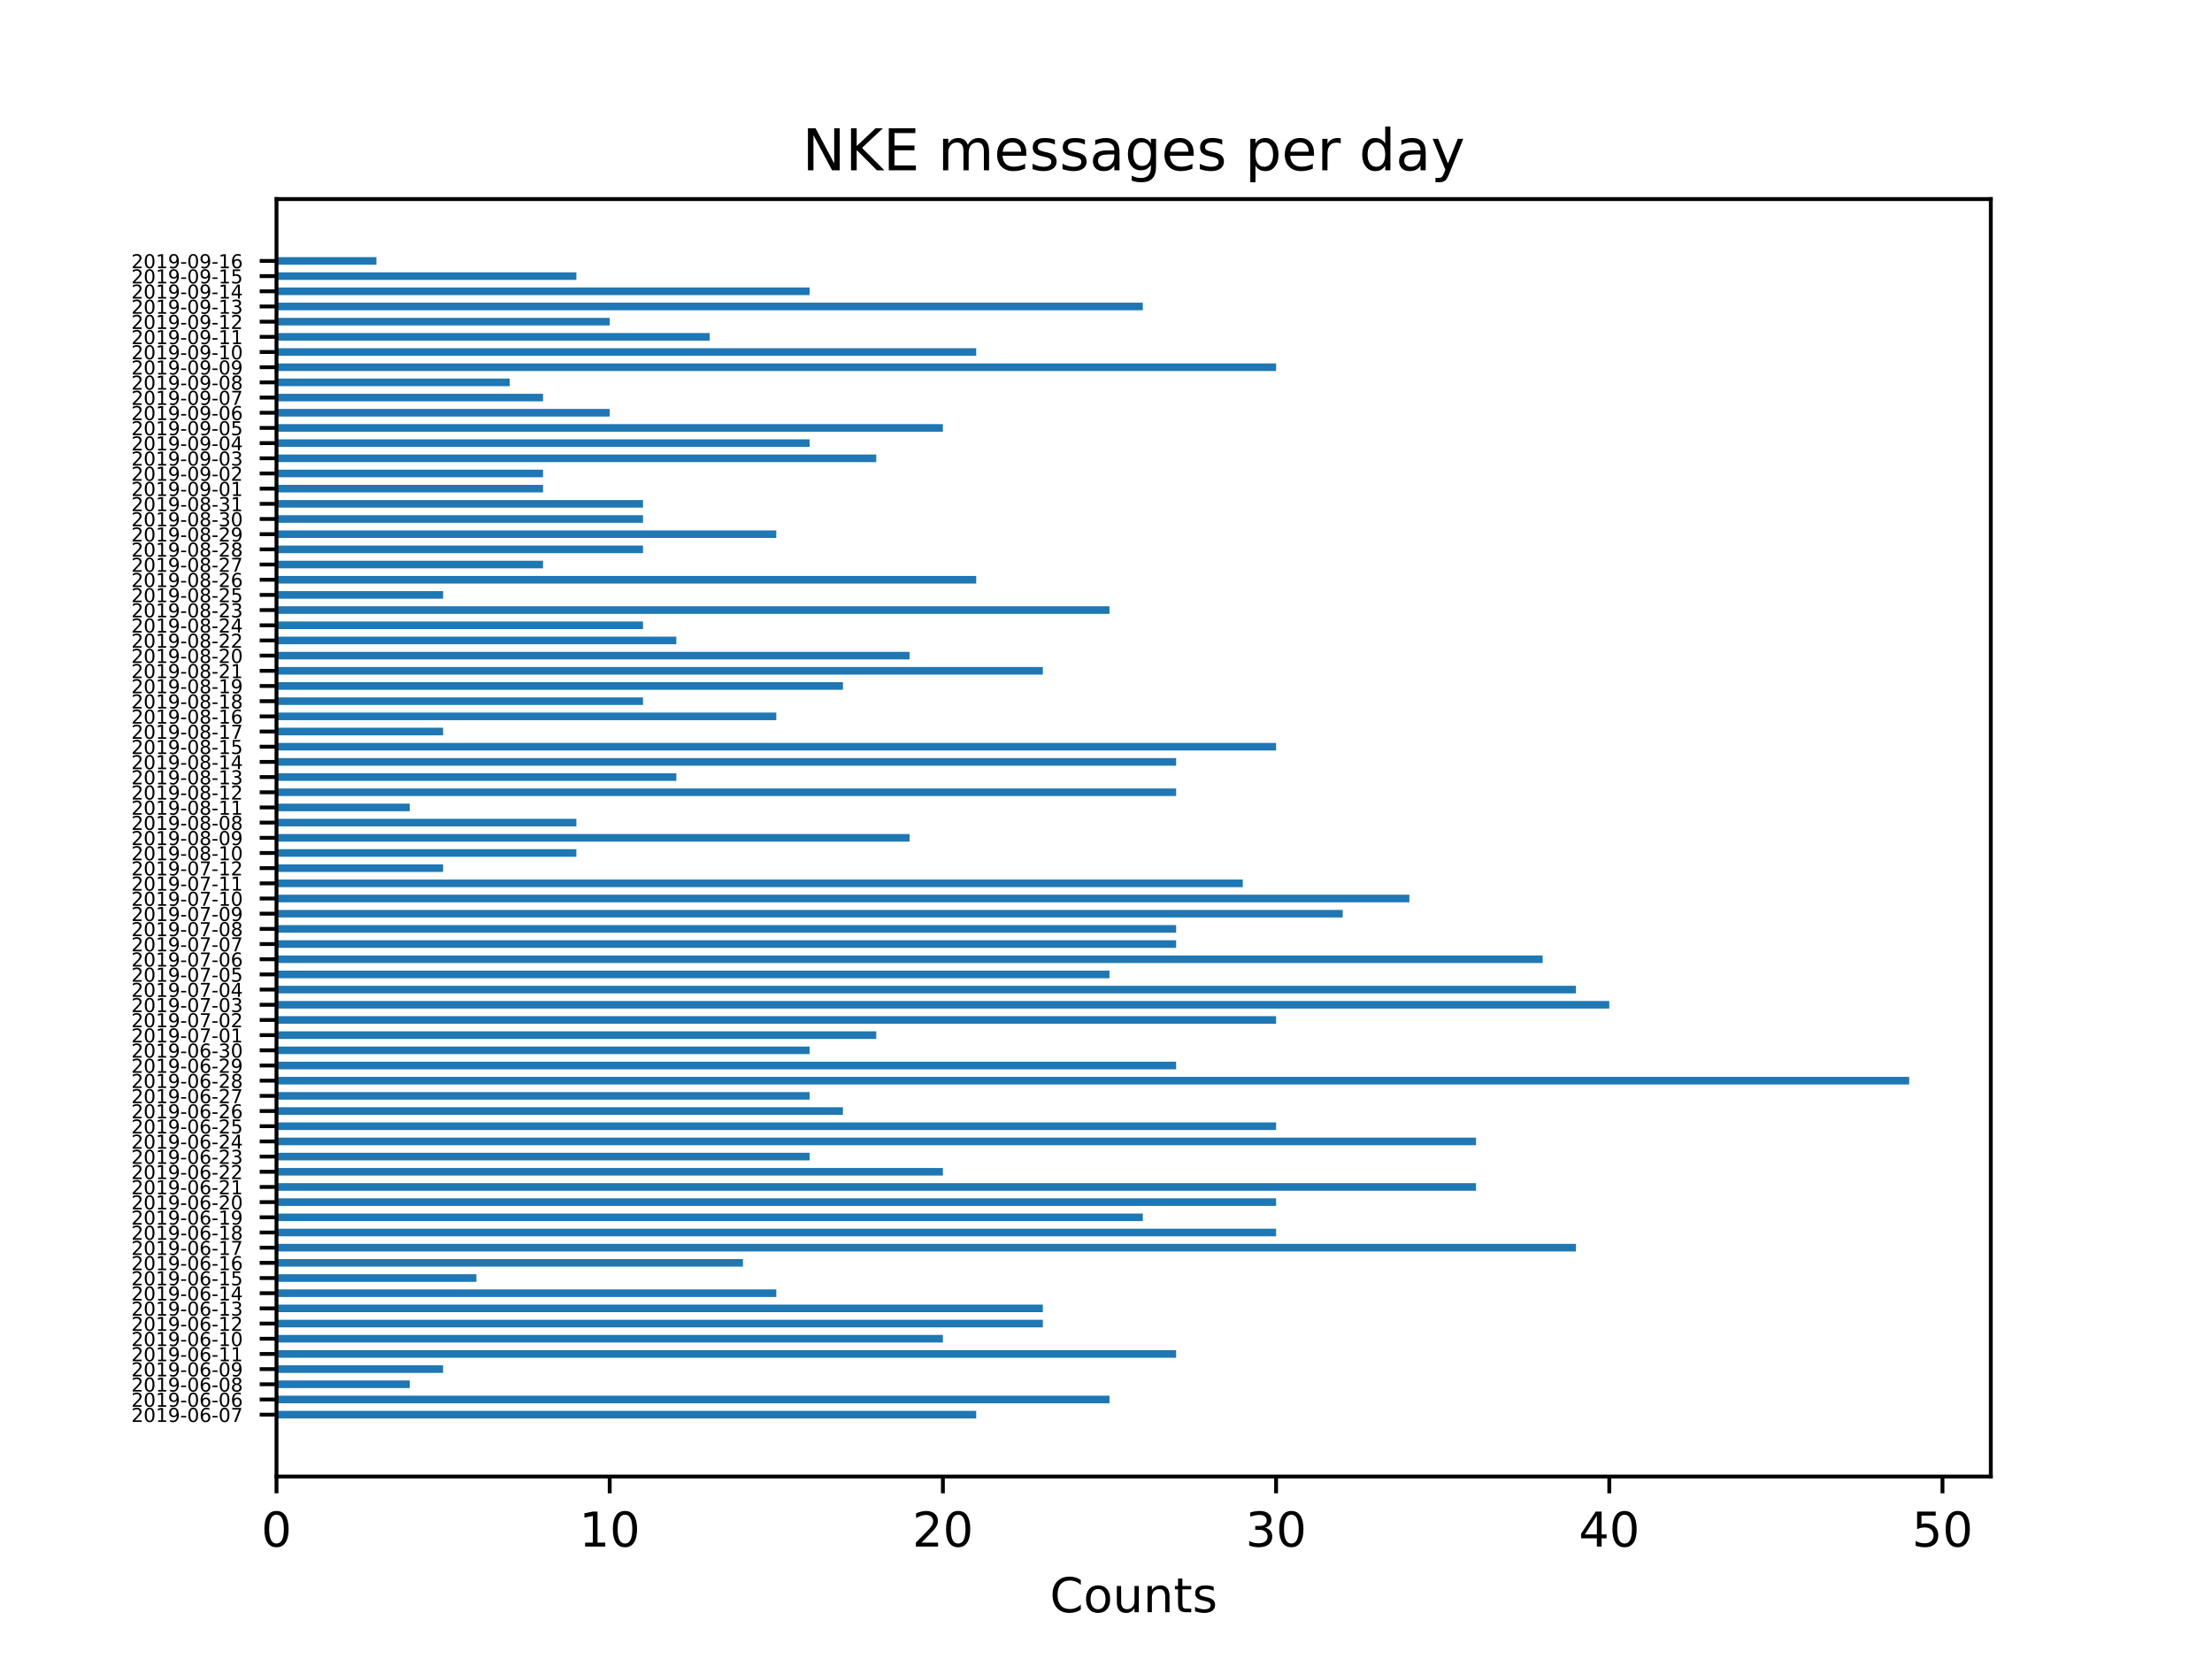 <?xml version="1.0" encoding="utf-8" standalone="no"?>
<!DOCTYPE svg PUBLIC "-//W3C//DTD SVG 1.1//EN"
  "http://www.w3.org/Graphics/SVG/1.1/DTD/svg11.dtd">
<!-- Created with matplotlib (https://matplotlib.org/) -->
<svg height="345.6pt" version="1.1" viewBox="0 0 460.8 345.6" width="460.8pt" xmlns="http://www.w3.org/2000/svg" xmlns:xlink="http://www.w3.org/1999/xlink">
 <defs>
  <style type="text/css">
*{stroke-linecap:butt;stroke-linejoin:round;}
  </style>
 </defs>
 <g id="figure_1">
  <g id="patch_1">
   <path d="M 0 345.6 
L 460.8 345.6 
L 460.8 0 
L 0 0 
z
" style="fill:#ffffff;"/>
  </g>
  <g id="axes_1">
   <g id="patch_2">
    <path d="M 57.6 307.584 
L 414.72 307.584 
L 414.72 41.472 
L 57.6 41.472 
z
" style="fill:#ffffff;"/>
   </g>
   <g id="patch_3">
    <path clip-path="url(#pca7abf2389)" d="M 57.6 295.488 
L 203.363 295.488 
L 203.363 293.907 
L 57.6 293.907 
z
" style="fill:#1f77b4;"/>
   </g>
   <g id="patch_4">
    <path clip-path="url(#pca7abf2389)" d="M 57.6 292.326 
L 231.128 292.326 
L 231.128 290.744 
L 57.6 290.744 
z
" style="fill:#1f77b4;"/>
   </g>
   <g id="patch_5">
    <path clip-path="url(#pca7abf2389)" d="M 57.6 289.163 
L 85.364 289.163 
L 85.364 287.582 
L 57.6 287.582 
z
" style="fill:#1f77b4;"/>
   </g>
   <g id="patch_6">
    <path clip-path="url(#pca7abf2389)" d="M 57.6 286.001 
L 92.306 286.001 
L 92.306 284.42 
L 57.6 284.42 
z
" style="fill:#1f77b4;"/>
   </g>
   <g id="patch_7">
    <path clip-path="url(#pca7abf2389)" d="M 57.6 282.839 
L 245.01 282.839 
L 245.01 281.257 
L 57.6 281.257 
z
" style="fill:#1f77b4;"/>
   </g>
   <g id="patch_8">
    <path clip-path="url(#pca7abf2389)" d="M 57.6 279.676 
L 196.422 279.676 
L 196.422 278.095 
L 57.6 278.095 
z
" style="fill:#1f77b4;"/>
   </g>
   <g id="patch_9">
    <path clip-path="url(#pca7abf2389)" d="M 57.6 276.514 
L 217.245 276.514 
L 217.245 274.933 
L 57.6 274.933 
z
" style="fill:#1f77b4;"/>
   </g>
   <g id="patch_10">
    <path clip-path="url(#pca7abf2389)" d="M 57.6 273.352 
L 217.245 273.352 
L 217.245 271.77 
L 57.6 271.77 
z
" style="fill:#1f77b4;"/>
   </g>
   <g id="patch_11">
    <path clip-path="url(#pca7abf2389)" d="M 57.6 270.189 
L 161.717 270.189 
L 161.717 268.608 
L 57.6 268.608 
z
" style="fill:#1f77b4;"/>
   </g>
   <g id="patch_12">
    <path clip-path="url(#pca7abf2389)" d="M 57.6 267.027 
L 99.247 267.027 
L 99.247 265.446 
L 57.6 265.446 
z
" style="fill:#1f77b4;"/>
   </g>
   <g id="patch_13">
    <path clip-path="url(#pca7abf2389)" d="M 57.6 263.864 
L 154.776 263.864 
L 154.776 262.283 
L 57.6 262.283 
z
" style="fill:#1f77b4;"/>
   </g>
   <g id="patch_14">
    <path clip-path="url(#pca7abf2389)" d="M 57.6 260.702 
L 328.303 260.702 
L 328.303 259.121 
L 57.6 259.121 
z
" style="fill:#1f77b4;"/>
   </g>
   <g id="patch_15">
    <path clip-path="url(#pca7abf2389)" d="M 57.6 257.54 
L 265.833 257.54 
L 265.833 255.959 
L 57.6 255.959 
z
" style="fill:#1f77b4;"/>
   </g>
   <g id="patch_16">
    <path clip-path="url(#pca7abf2389)" d="M 57.6 254.377 
L 238.069 254.377 
L 238.069 252.796 
L 57.6 252.796 
z
" style="fill:#1f77b4;"/>
   </g>
   <g id="patch_17">
    <path clip-path="url(#pca7abf2389)" d="M 57.6 251.215 
L 265.833 251.215 
L 265.833 249.634 
L 57.6 249.634 
z
" style="fill:#1f77b4;"/>
   </g>
   <g id="patch_18">
    <path clip-path="url(#pca7abf2389)" d="M 57.6 248.053 
L 307.48 248.053 
L 307.48 246.472 
L 57.6 246.472 
z
" style="fill:#1f77b4;"/>
   </g>
   <g id="patch_19">
    <path clip-path="url(#pca7abf2389)" d="M 57.6 244.89 
L 196.422 244.89 
L 196.422 243.309 
L 57.6 243.309 
z
" style="fill:#1f77b4;"/>
   </g>
   <g id="patch_20">
    <path clip-path="url(#pca7abf2389)" d="M 57.6 241.728 
L 168.658 241.728 
L 168.658 240.147 
L 57.6 240.147 
z
" style="fill:#1f77b4;"/>
   </g>
   <g id="patch_21">
    <path clip-path="url(#pca7abf2389)" d="M 57.6 238.566 
L 307.48 238.566 
L 307.48 236.984 
L 57.6 236.984 
z
" style="fill:#1f77b4;"/>
   </g>
   <g id="patch_22">
    <path clip-path="url(#pca7abf2389)" d="M 57.6 235.403 
L 265.833 235.403 
L 265.833 233.822 
L 57.6 233.822 
z
" style="fill:#1f77b4;"/>
   </g>
   <g id="patch_23">
    <path clip-path="url(#pca7abf2389)" d="M 57.6 232.241 
L 175.599 232.241 
L 175.599 230.66 
L 57.6 230.66 
z
" style="fill:#1f77b4;"/>
   </g>
   <g id="patch_24">
    <path clip-path="url(#pca7abf2389)" d="M 57.6 229.079 
L 168.658 229.079 
L 168.658 227.497 
L 57.6 227.497 
z
" style="fill:#1f77b4;"/>
   </g>
   <g id="patch_25">
    <path clip-path="url(#pca7abf2389)" d="M 57.6 225.916 
L 397.714 225.916 
L 397.714 224.335 
L 57.6 224.335 
z
" style="fill:#1f77b4;"/>
   </g>
   <g id="patch_26">
    <path clip-path="url(#pca7abf2389)" d="M 57.6 222.754 
L 245.01 222.754 
L 245.01 221.173 
L 57.6 221.173 
z
" style="fill:#1f77b4;"/>
   </g>
   <g id="patch_27">
    <path clip-path="url(#pca7abf2389)" d="M 57.6 219.592 
L 168.658 219.592 
L 168.658 218.01 
L 57.6 218.01 
z
" style="fill:#1f77b4;"/>
   </g>
   <g id="patch_28">
    <path clip-path="url(#pca7abf2389)" d="M 57.6 216.429 
L 182.54 216.429 
L 182.54 214.848 
L 57.6 214.848 
z
" style="fill:#1f77b4;"/>
   </g>
   <g id="patch_29">
    <path clip-path="url(#pca7abf2389)" d="M 57.6 213.267 
L 265.833 213.267 
L 265.833 211.686 
L 57.6 211.686 
z
" style="fill:#1f77b4;"/>
   </g>
   <g id="patch_30">
    <path clip-path="url(#pca7abf2389)" d="M 57.6 210.104 
L 335.244 210.104 
L 335.244 208.523 
L 57.6 208.523 
z
" style="fill:#1f77b4;"/>
   </g>
   <g id="patch_31">
    <path clip-path="url(#pca7abf2389)" d="M 57.6 206.942 
L 328.303 206.942 
L 328.303 205.361 
L 57.6 205.361 
z
" style="fill:#1f77b4;"/>
   </g>
   <g id="patch_32">
    <path clip-path="url(#pca7abf2389)" d="M 57.6 203.78 
L 231.128 203.78 
L 231.128 202.199 
L 57.6 202.199 
z
" style="fill:#1f77b4;"/>
   </g>
   <g id="patch_33">
    <path clip-path="url(#pca7abf2389)" d="M 57.6 200.617 
L 321.362 200.617 
L 321.362 199.036 
L 57.6 199.036 
z
" style="fill:#1f77b4;"/>
   </g>
   <g id="patch_34">
    <path clip-path="url(#pca7abf2389)" d="M 57.6 197.455 
L 245.01 197.455 
L 245.01 195.874 
L 57.6 195.874 
z
" style="fill:#1f77b4;"/>
   </g>
   <g id="patch_35">
    <path clip-path="url(#pca7abf2389)" d="M 57.6 194.293 
L 245.01 194.293 
L 245.01 192.712 
L 57.6 192.712 
z
" style="fill:#1f77b4;"/>
   </g>
   <g id="patch_36">
    <path clip-path="url(#pca7abf2389)" d="M 57.6 191.13 
L 279.715 191.13 
L 279.715 189.549 
L 57.6 189.549 
z
" style="fill:#1f77b4;"/>
   </g>
   <g id="patch_37">
    <path clip-path="url(#pca7abf2389)" d="M 57.6 187.968 
L 293.598 187.968 
L 293.598 186.387 
L 57.6 186.387 
z
" style="fill:#1f77b4;"/>
   </g>
   <g id="patch_38">
    <path clip-path="url(#pca7abf2389)" d="M 57.6 184.806 
L 258.892 184.806 
L 258.892 183.224 
L 57.6 183.224 
z
" style="fill:#1f77b4;"/>
   </g>
   <g id="patch_39">
    <path clip-path="url(#pca7abf2389)" d="M 57.6 181.643 
L 92.306 181.643 
L 92.306 180.062 
L 57.6 180.062 
z
" style="fill:#1f77b4;"/>
   </g>
   <g id="patch_40">
    <path clip-path="url(#pca7abf2389)" d="M 57.6 178.481 
L 120.07 178.481 
L 120.07 176.9 
L 57.6 176.9 
z
" style="fill:#1f77b4;"/>
   </g>
   <g id="patch_41">
    <path clip-path="url(#pca7abf2389)" d="M 57.6 175.319 
L 189.481 175.319 
L 189.481 173.737 
L 57.6 173.737 
z
" style="fill:#1f77b4;"/>
   </g>
   <g id="patch_42">
    <path clip-path="url(#pca7abf2389)" d="M 57.6 172.156 
L 120.07 172.156 
L 120.07 170.575 
L 57.6 170.575 
z
" style="fill:#1f77b4;"/>
   </g>
   <g id="patch_43">
    <path clip-path="url(#pca7abf2389)" d="M 57.6 168.994 
L 85.364 168.994 
L 85.364 167.413 
L 57.6 167.413 
z
" style="fill:#1f77b4;"/>
   </g>
   <g id="patch_44">
    <path clip-path="url(#pca7abf2389)" d="M 57.6 165.832 
L 245.01 165.832 
L 245.01 164.25 
L 57.6 164.25 
z
" style="fill:#1f77b4;"/>
   </g>
   <g id="patch_45">
    <path clip-path="url(#pca7abf2389)" d="M 57.6 162.669 
L 140.893 162.669 
L 140.893 161.088 
L 57.6 161.088 
z
" style="fill:#1f77b4;"/>
   </g>
   <g id="patch_46">
    <path clip-path="url(#pca7abf2389)" d="M 57.6 159.507 
L 245.01 159.507 
L 245.01 157.926 
L 57.6 157.926 
z
" style="fill:#1f77b4;"/>
   </g>
   <g id="patch_47">
    <path clip-path="url(#pca7abf2389)" d="M 57.6 156.344 
L 265.833 156.344 
L 265.833 154.763 
L 57.6 154.763 
z
" style="fill:#1f77b4;"/>
   </g>
   <g id="patch_48">
    <path clip-path="url(#pca7abf2389)" d="M 57.6 153.182 
L 92.306 153.182 
L 92.306 151.601 
L 57.6 151.601 
z
" style="fill:#1f77b4;"/>
   </g>
   <g id="patch_49">
    <path clip-path="url(#pca7abf2389)" d="M 57.6 150.02 
L 161.717 150.02 
L 161.717 148.439 
L 57.6 148.439 
z
" style="fill:#1f77b4;"/>
   </g>
   <g id="patch_50">
    <path clip-path="url(#pca7abf2389)" d="M 57.6 146.857 
L 133.952 146.857 
L 133.952 145.276 
L 57.6 145.276 
z
" style="fill:#1f77b4;"/>
   </g>
   <g id="patch_51">
    <path clip-path="url(#pca7abf2389)" d="M 57.6 143.695 
L 175.599 143.695 
L 175.599 142.114 
L 57.6 142.114 
z
" style="fill:#1f77b4;"/>
   </g>
   <g id="patch_52">
    <path clip-path="url(#pca7abf2389)" d="M 57.6 140.533 
L 217.245 140.533 
L 217.245 138.952 
L 57.6 138.952 
z
" style="fill:#1f77b4;"/>
   </g>
   <g id="patch_53">
    <path clip-path="url(#pca7abf2389)" d="M 57.6 137.37 
L 189.481 137.37 
L 189.481 135.789 
L 57.6 135.789 
z
" style="fill:#1f77b4;"/>
   </g>
   <g id="patch_54">
    <path clip-path="url(#pca7abf2389)" d="M 57.6 134.208 
L 140.893 134.208 
L 140.893 132.627 
L 57.6 132.627 
z
" style="fill:#1f77b4;"/>
   </g>
   <g id="patch_55">
    <path clip-path="url(#pca7abf2389)" d="M 57.6 131.046 
L 133.952 131.046 
L 133.952 129.464 
L 57.6 129.464 
z
" style="fill:#1f77b4;"/>
   </g>
   <g id="patch_56">
    <path clip-path="url(#pca7abf2389)" d="M 57.6 127.883 
L 231.128 127.883 
L 231.128 126.302 
L 57.6 126.302 
z
" style="fill:#1f77b4;"/>
   </g>
   <g id="patch_57">
    <path clip-path="url(#pca7abf2389)" d="M 57.6 124.721 
L 92.306 124.721 
L 92.306 123.14 
L 57.6 123.14 
z
" style="fill:#1f77b4;"/>
   </g>
   <g id="patch_58">
    <path clip-path="url(#pca7abf2389)" d="M 57.6 121.559 
L 203.363 121.559 
L 203.363 119.977 
L 57.6 119.977 
z
" style="fill:#1f77b4;"/>
   </g>
   <g id="patch_59">
    <path clip-path="url(#pca7abf2389)" d="M 57.6 118.396 
L 113.129 118.396 
L 113.129 116.815 
L 57.6 116.815 
z
" style="fill:#1f77b4;"/>
   </g>
   <g id="patch_60">
    <path clip-path="url(#pca7abf2389)" d="M 57.6 115.234 
L 133.952 115.234 
L 133.952 113.653 
L 57.6 113.653 
z
" style="fill:#1f77b4;"/>
   </g>
   <g id="patch_61">
    <path clip-path="url(#pca7abf2389)" d="M 57.6 112.072 
L 161.717 112.072 
L 161.717 110.49 
L 57.6 110.49 
z
" style="fill:#1f77b4;"/>
   </g>
   <g id="patch_62">
    <path clip-path="url(#pca7abf2389)" d="M 57.6 108.909 
L 133.952 108.909 
L 133.952 107.328 
L 57.6 107.328 
z
" style="fill:#1f77b4;"/>
   </g>
   <g id="patch_63">
    <path clip-path="url(#pca7abf2389)" d="M 57.6 105.747 
L 133.952 105.747 
L 133.952 104.166 
L 57.6 104.166 
z
" style="fill:#1f77b4;"/>
   </g>
   <g id="patch_64">
    <path clip-path="url(#pca7abf2389)" d="M 57.6 102.584 
L 113.129 102.584 
L 113.129 101.003 
L 57.6 101.003 
z
" style="fill:#1f77b4;"/>
   </g>
   <g id="patch_65">
    <path clip-path="url(#pca7abf2389)" d="M 57.6 99.422 
L 113.129 99.422 
L 113.129 97.841 
L 57.6 97.841 
z
" style="fill:#1f77b4;"/>
   </g>
   <g id="patch_66">
    <path clip-path="url(#pca7abf2389)" d="M 57.6 96.26 
L 182.54 96.26 
L 182.54 94.679 
L 57.6 94.679 
z
" style="fill:#1f77b4;"/>
   </g>
   <g id="patch_67">
    <path clip-path="url(#pca7abf2389)" d="M 57.6 93.097 
L 168.658 93.097 
L 168.658 91.516 
L 57.6 91.516 
z
" style="fill:#1f77b4;"/>
   </g>
   <g id="patch_68">
    <path clip-path="url(#pca7abf2389)" d="M 57.6 89.935 
L 196.422 89.935 
L 196.422 88.354 
L 57.6 88.354 
z
" style="fill:#1f77b4;"/>
   </g>
   <g id="patch_69">
    <path clip-path="url(#pca7abf2389)" d="M 57.6 86.773 
L 127.011 86.773 
L 127.011 85.192 
L 57.6 85.192 
z
" style="fill:#1f77b4;"/>
   </g>
   <g id="patch_70">
    <path clip-path="url(#pca7abf2389)" d="M 57.6 83.61 
L 113.129 83.61 
L 113.129 82.029 
L 57.6 82.029 
z
" style="fill:#1f77b4;"/>
   </g>
   <g id="patch_71">
    <path clip-path="url(#pca7abf2389)" d="M 57.6 80.448 
L 106.188 80.448 
L 106.188 78.867 
L 57.6 78.867 
z
" style="fill:#1f77b4;"/>
   </g>
   <g id="patch_72">
    <path clip-path="url(#pca7abf2389)" d="M 57.6 77.286 
L 265.833 77.286 
L 265.833 75.704 
L 57.6 75.704 
z
" style="fill:#1f77b4;"/>
   </g>
   <g id="patch_73">
    <path clip-path="url(#pca7abf2389)" d="M 57.6 74.123 
L 203.363 74.123 
L 203.363 72.542 
L 57.6 72.542 
z
" style="fill:#1f77b4;"/>
   </g>
   <g id="patch_74">
    <path clip-path="url(#pca7abf2389)" d="M 57.6 70.961 
L 147.834 70.961 
L 147.834 69.38 
L 57.6 69.38 
z
" style="fill:#1f77b4;"/>
   </g>
   <g id="patch_75">
    <path clip-path="url(#pca7abf2389)" d="M 57.6 67.799 
L 127.011 67.799 
L 127.011 66.217 
L 57.6 66.217 
z
" style="fill:#1f77b4;"/>
   </g>
   <g id="patch_76">
    <path clip-path="url(#pca7abf2389)" d="M 57.6 64.636 
L 238.069 64.636 
L 238.069 63.055 
L 57.6 63.055 
z
" style="fill:#1f77b4;"/>
   </g>
   <g id="patch_77">
    <path clip-path="url(#pca7abf2389)" d="M 57.6 61.474 
L 168.658 61.474 
L 168.658 59.893 
L 57.6 59.893 
z
" style="fill:#1f77b4;"/>
   </g>
   <g id="patch_78">
    <path clip-path="url(#pca7abf2389)" d="M 57.6 58.312 
L 120.07 58.312 
L 120.07 56.73 
L 57.6 56.73 
z
" style="fill:#1f77b4;"/>
   </g>
   <g id="patch_79">
    <path clip-path="url(#pca7abf2389)" d="M 57.6 55.149 
L 78.423 55.149 
L 78.423 53.568 
L 57.6 53.568 
z
" style="fill:#1f77b4;"/>
   </g>
   <g id="matplotlib.axis_1">
    <g id="xtick_1">
     <g id="line2d_1">
      <defs>
       <path d="M 0 0 
L 0 3.5 
" id="m6dcfbfec8d" style="stroke:#000000;stroke-width:0.8;"/>
      </defs>
      <g>
       <use style="stroke:#000000;stroke-width:0.8;" x="57.6" xlink:href="#m6dcfbfec8d" y="307.584"/>
      </g>
     </g>
     <g id="text_1">
      <!-- 0 -->
      <defs>
       <path d="M 31.781 66.406 
Q 24.172 66.406 20.328 58.906 
Q 16.5 51.422 16.5 36.375 
Q 16.5 21.391 20.328 13.891 
Q 24.172 6.391 31.781 6.391 
Q 39.453 6.391 43.281 13.891 
Q 47.125 21.391 47.125 36.375 
Q 47.125 51.422 43.281 58.906 
Q 39.453 66.406 31.781 66.406 
z
M 31.781 74.219 
Q 44.047 74.219 50.516 64.516 
Q 56.984 54.828 56.984 36.375 
Q 56.984 17.969 50.516 8.266 
Q 44.047 -1.422 31.781 -1.422 
Q 19.531 -1.422 13.062 8.266 
Q 6.594 17.969 6.594 36.375 
Q 6.594 54.828 13.062 64.516 
Q 19.531 74.219 31.781 74.219 
z
" id="DejaVuSans-48"/>
      </defs>
      <g transform="translate(54.419 322.182)scale(0.1 -0.1)">
       <use xlink:href="#DejaVuSans-48"/>
      </g>
     </g>
    </g>
    <g id="xtick_2">
     <g id="line2d_2">
      <g>
       <use style="stroke:#000000;stroke-width:0.8;" x="127.011" xlink:href="#m6dcfbfec8d" y="307.584"/>
      </g>
     </g>
     <g id="text_2">
      <!-- 10 -->
      <defs>
       <path d="M 12.406 8.297 
L 28.516 8.297 
L 28.516 63.922 
L 10.984 60.406 
L 10.984 69.391 
L 28.422 72.906 
L 38.281 72.906 
L 38.281 8.297 
L 54.391 8.297 
L 54.391 0 
L 12.406 0 
z
" id="DejaVuSans-49"/>
      </defs>
      <g transform="translate(120.649 322.182)scale(0.1 -0.1)">
       <use xlink:href="#DejaVuSans-49"/>
       <use x="63.623" xlink:href="#DejaVuSans-48"/>
      </g>
     </g>
    </g>
    <g id="xtick_3">
     <g id="line2d_3">
      <g>
       <use style="stroke:#000000;stroke-width:0.8;" x="196.422" xlink:href="#m6dcfbfec8d" y="307.584"/>
      </g>
     </g>
     <g id="text_3">
      <!-- 20 -->
      <defs>
       <path d="M 19.188 8.297 
L 53.609 8.297 
L 53.609 0 
L 7.328 0 
L 7.328 8.297 
Q 12.938 14.109 22.625 23.891 
Q 32.328 33.688 34.812 36.531 
Q 39.547 41.844 41.422 45.531 
Q 43.312 49.219 43.312 52.781 
Q 43.312 58.594 39.234 62.25 
Q 35.156 65.922 28.609 65.922 
Q 23.969 65.922 18.812 64.312 
Q 13.672 62.703 7.812 59.422 
L 7.812 69.391 
Q 13.766 71.781 18.938 73 
Q 24.125 74.219 28.422 74.219 
Q 39.75 74.219 46.484 68.547 
Q 53.219 62.891 53.219 53.422 
Q 53.219 48.922 51.531 44.891 
Q 49.859 40.875 45.406 35.406 
Q 44.188 33.984 37.641 27.219 
Q 31.109 20.453 19.188 8.297 
z
" id="DejaVuSans-50"/>
      </defs>
      <g transform="translate(190.06 322.182)scale(0.1 -0.1)">
       <use xlink:href="#DejaVuSans-50"/>
       <use x="63.623" xlink:href="#DejaVuSans-48"/>
      </g>
     </g>
    </g>
    <g id="xtick_4">
     <g id="line2d_4">
      <g>
       <use style="stroke:#000000;stroke-width:0.8;" x="265.833" xlink:href="#m6dcfbfec8d" y="307.584"/>
      </g>
     </g>
     <g id="text_4">
      <!-- 30 -->
      <defs>
       <path d="M 40.578 39.312 
Q 47.656 37.797 51.625 33 
Q 55.609 28.219 55.609 21.188 
Q 55.609 10.406 48.188 4.484 
Q 40.766 -1.422 27.094 -1.422 
Q 22.516 -1.422 17.656 -0.516 
Q 12.797 0.391 7.625 2.203 
L 7.625 11.719 
Q 11.719 9.328 16.594 8.109 
Q 21.484 6.891 26.812 6.891 
Q 36.078 6.891 40.938 10.547 
Q 45.797 14.203 45.797 21.188 
Q 45.797 27.641 41.281 31.266 
Q 36.766 34.906 28.719 34.906 
L 20.219 34.906 
L 20.219 43.016 
L 29.109 43.016 
Q 36.375 43.016 40.234 45.922 
Q 44.094 48.828 44.094 54.297 
Q 44.094 59.906 40.109 62.906 
Q 36.141 65.922 28.719 65.922 
Q 24.656 65.922 20.016 65.031 
Q 15.375 64.156 9.812 62.312 
L 9.812 71.094 
Q 15.438 72.656 20.344 73.438 
Q 25.25 74.219 29.594 74.219 
Q 40.828 74.219 47.359 69.109 
Q 53.906 64.016 53.906 55.328 
Q 53.906 49.266 50.438 45.094 
Q 46.969 40.922 40.578 39.312 
z
" id="DejaVuSans-51"/>
      </defs>
      <g transform="translate(259.471 322.182)scale(0.1 -0.1)">
       <use xlink:href="#DejaVuSans-51"/>
       <use x="63.623" xlink:href="#DejaVuSans-48"/>
      </g>
     </g>
    </g>
    <g id="xtick_5">
     <g id="line2d_5">
      <g>
       <use style="stroke:#000000;stroke-width:0.8;" x="335.244" xlink:href="#m6dcfbfec8d" y="307.584"/>
      </g>
     </g>
     <g id="text_5">
      <!-- 40 -->
      <defs>
       <path d="M 37.797 64.312 
L 12.891 25.391 
L 37.797 25.391 
z
M 35.203 72.906 
L 47.609 72.906 
L 47.609 25.391 
L 58.016 25.391 
L 58.016 17.188 
L 47.609 17.188 
L 47.609 0 
L 37.797 0 
L 37.797 17.188 
L 4.891 17.188 
L 4.891 26.703 
z
" id="DejaVuSans-52"/>
      </defs>
      <g transform="translate(328.882 322.182)scale(0.1 -0.1)">
       <use xlink:href="#DejaVuSans-52"/>
       <use x="63.623" xlink:href="#DejaVuSans-48"/>
      </g>
     </g>
    </g>
    <g id="xtick_6">
     <g id="line2d_6">
      <g>
       <use style="stroke:#000000;stroke-width:0.8;" x="404.655" xlink:href="#m6dcfbfec8d" y="307.584"/>
      </g>
     </g>
     <g id="text_6">
      <!-- 50 -->
      <defs>
       <path d="M 10.797 72.906 
L 49.516 72.906 
L 49.516 64.594 
L 19.828 64.594 
L 19.828 46.734 
Q 21.969 47.469 24.109 47.828 
Q 26.266 48.188 28.422 48.188 
Q 40.625 48.188 47.75 41.5 
Q 54.891 34.812 54.891 23.391 
Q 54.891 11.625 47.562 5.094 
Q 40.234 -1.422 26.906 -1.422 
Q 22.312 -1.422 17.547 -0.641 
Q 12.797 0.141 7.719 1.703 
L 7.719 11.625 
Q 12.109 9.234 16.797 8.062 
Q 21.484 6.891 26.703 6.891 
Q 35.156 6.891 40.078 11.328 
Q 45.016 15.766 45.016 23.391 
Q 45.016 31 40.078 35.438 
Q 35.156 39.891 26.703 39.891 
Q 22.75 39.891 18.812 39.016 
Q 14.891 38.141 10.797 36.281 
z
" id="DejaVuSans-53"/>
      </defs>
      <g transform="translate(398.293 322.182)scale(0.1 -0.1)">
       <use xlink:href="#DejaVuSans-53"/>
       <use x="63.623" xlink:href="#DejaVuSans-48"/>
      </g>
     </g>
    </g>
    <g id="text_7">
     <!-- Counts -->
     <defs>
      <path d="M 64.406 67.281 
L 64.406 56.891 
Q 59.422 61.531 53.781 63.812 
Q 48.141 66.109 41.797 66.109 
Q 29.297 66.109 22.656 58.469 
Q 16.016 50.828 16.016 36.375 
Q 16.016 21.969 22.656 14.328 
Q 29.297 6.688 41.797 6.688 
Q 48.141 6.688 53.781 8.984 
Q 59.422 11.281 64.406 15.922 
L 64.406 5.609 
Q 59.234 2.094 53.438 0.328 
Q 47.656 -1.422 41.219 -1.422 
Q 24.656 -1.422 15.125 8.703 
Q 5.609 18.844 5.609 36.375 
Q 5.609 53.953 15.125 64.078 
Q 24.656 74.219 41.219 74.219 
Q 47.75 74.219 53.531 72.484 
Q 59.328 70.75 64.406 67.281 
z
" id="DejaVuSans-67"/>
      <path d="M 30.609 48.391 
Q 23.391 48.391 19.188 42.75 
Q 14.984 37.109 14.984 27.297 
Q 14.984 17.484 19.156 11.844 
Q 23.344 6.203 30.609 6.203 
Q 37.797 6.203 41.984 11.859 
Q 46.188 17.531 46.188 27.297 
Q 46.188 37.016 41.984 42.703 
Q 37.797 48.391 30.609 48.391 
z
M 30.609 56 
Q 42.328 56 49.016 48.375 
Q 55.719 40.766 55.719 27.297 
Q 55.719 13.875 49.016 6.219 
Q 42.328 -1.422 30.609 -1.422 
Q 18.844 -1.422 12.172 6.219 
Q 5.516 13.875 5.516 27.297 
Q 5.516 40.766 12.172 48.375 
Q 18.844 56 30.609 56 
z
" id="DejaVuSans-111"/>
      <path d="M 8.5 21.578 
L 8.5 54.688 
L 17.484 54.688 
L 17.484 21.922 
Q 17.484 14.156 20.5 10.266 
Q 23.531 6.391 29.594 6.391 
Q 36.859 6.391 41.078 11.031 
Q 45.312 15.672 45.312 23.688 
L 45.312 54.688 
L 54.297 54.688 
L 54.297 0 
L 45.312 0 
L 45.312 8.406 
Q 42.047 3.422 37.719 1 
Q 33.406 -1.422 27.688 -1.422 
Q 18.266 -1.422 13.375 4.438 
Q 8.5 10.297 8.5 21.578 
z
M 31.109 56 
z
" id="DejaVuSans-117"/>
      <path d="M 54.891 33.016 
L 54.891 0 
L 45.906 0 
L 45.906 32.719 
Q 45.906 40.484 42.875 44.328 
Q 39.844 48.188 33.797 48.188 
Q 26.516 48.188 22.312 43.547 
Q 18.109 38.922 18.109 30.906 
L 18.109 0 
L 9.078 0 
L 9.078 54.688 
L 18.109 54.688 
L 18.109 46.188 
Q 21.344 51.125 25.703 53.562 
Q 30.078 56 35.797 56 
Q 45.219 56 50.047 50.172 
Q 54.891 44.344 54.891 33.016 
z
" id="DejaVuSans-110"/>
      <path d="M 18.312 70.219 
L 18.312 54.688 
L 36.812 54.688 
L 36.812 47.703 
L 18.312 47.703 
L 18.312 18.016 
Q 18.312 11.328 20.141 9.422 
Q 21.969 7.516 27.594 7.516 
L 36.812 7.516 
L 36.812 0 
L 27.594 0 
Q 17.188 0 13.234 3.875 
Q 9.281 7.766 9.281 18.016 
L 9.281 47.703 
L 2.688 47.703 
L 2.688 54.688 
L 9.281 54.688 
L 9.281 70.219 
z
" id="DejaVuSans-116"/>
      <path d="M 44.281 53.078 
L 44.281 44.578 
Q 40.484 46.531 36.375 47.5 
Q 32.281 48.484 27.875 48.484 
Q 21.188 48.484 17.844 46.438 
Q 14.5 44.391 14.5 40.281 
Q 14.5 37.156 16.891 35.375 
Q 19.281 33.594 26.516 31.984 
L 29.594 31.297 
Q 39.156 29.25 43.188 25.516 
Q 47.219 21.781 47.219 15.094 
Q 47.219 7.469 41.188 3.016 
Q 35.156 -1.422 24.609 -1.422 
Q 20.219 -1.422 15.453 -0.562 
Q 10.688 0.297 5.422 2 
L 5.422 11.281 
Q 10.406 8.688 15.234 7.391 
Q 20.062 6.109 24.812 6.109 
Q 31.156 6.109 34.562 8.281 
Q 37.984 10.453 37.984 14.406 
Q 37.984 18.062 35.516 20.016 
Q 33.062 21.969 24.703 23.781 
L 21.578 24.516 
Q 13.234 26.266 9.516 29.906 
Q 5.812 33.547 5.812 39.891 
Q 5.812 47.609 11.281 51.797 
Q 16.75 56 26.812 56 
Q 31.781 56 36.172 55.266 
Q 40.578 54.547 44.281 53.078 
z
" id="DejaVuSans-115"/>
     </defs>
     <g transform="translate(218.707 335.861)scale(0.1 -0.1)">
      <use xlink:href="#DejaVuSans-67"/>
      <use x="69.824" xlink:href="#DejaVuSans-111"/>
      <use x="131.006" xlink:href="#DejaVuSans-117"/>
      <use x="194.385" xlink:href="#DejaVuSans-110"/>
      <use x="257.764" xlink:href="#DejaVuSans-116"/>
      <use x="296.973" xlink:href="#DejaVuSans-115"/>
     </g>
    </g>
   </g>
   <g id="matplotlib.axis_2">
    <g id="ytick_1">
     <g id="line2d_7">
      <defs>
       <path d="M 0 0 
L -3.5 0 
" id="m132f50fd5e" style="stroke:#000000;stroke-width:0.8;"/>
      </defs>
      <g>
       <use style="stroke:#000000;stroke-width:0.8;" x="57.6" xlink:href="#m132f50fd5e" y="294.697"/>
      </g>
     </g>
     <g id="text_8">
      <!-- 2019-06-07 -->
      <defs>
       <path d="M 10.984 1.516 
L 10.984 10.5 
Q 14.703 8.734 18.5 7.812 
Q 22.312 6.891 25.984 6.891 
Q 35.75 6.891 40.891 13.453 
Q 46.047 20.016 46.781 33.406 
Q 43.953 29.203 39.594 26.953 
Q 35.25 24.703 29.984 24.703 
Q 19.047 24.703 12.672 31.312 
Q 6.297 37.938 6.297 49.422 
Q 6.297 60.641 12.938 67.422 
Q 19.578 74.219 30.609 74.219 
Q 43.266 74.219 49.922 64.516 
Q 56.594 54.828 56.594 36.375 
Q 56.594 19.141 48.406 8.859 
Q 40.234 -1.422 26.422 -1.422 
Q 22.703 -1.422 18.891 -0.688 
Q 15.094 0.047 10.984 1.516 
z
M 30.609 32.422 
Q 37.25 32.422 41.125 36.953 
Q 45.016 41.5 45.016 49.422 
Q 45.016 57.281 41.125 61.844 
Q 37.25 66.406 30.609 66.406 
Q 23.969 66.406 20.094 61.844 
Q 16.219 57.281 16.219 49.422 
Q 16.219 41.5 20.094 36.953 
Q 23.969 32.422 30.609 32.422 
z
" id="DejaVuSans-57"/>
       <path d="M 4.891 31.391 
L 31.203 31.391 
L 31.203 23.391 
L 4.891 23.391 
z
" id="DejaVuSans-45"/>
       <path d="M 33.016 40.375 
Q 26.375 40.375 22.484 35.828 
Q 18.609 31.297 18.609 23.391 
Q 18.609 15.531 22.484 10.953 
Q 26.375 6.391 33.016 6.391 
Q 39.656 6.391 43.531 10.953 
Q 47.406 15.531 47.406 23.391 
Q 47.406 31.297 43.531 35.828 
Q 39.656 40.375 33.016 40.375 
z
M 52.594 71.297 
L 52.594 62.312 
Q 48.875 64.062 45.094 64.984 
Q 41.312 65.922 37.594 65.922 
Q 27.828 65.922 22.672 59.328 
Q 17.531 52.734 16.797 39.406 
Q 19.672 43.656 24.016 45.922 
Q 28.375 48.188 33.594 48.188 
Q 44.578 48.188 50.953 41.516 
Q 57.328 34.859 57.328 23.391 
Q 57.328 12.156 50.688 5.359 
Q 44.047 -1.422 33.016 -1.422 
Q 20.359 -1.422 13.672 8.266 
Q 6.984 17.969 6.984 36.375 
Q 6.984 53.656 15.188 63.938 
Q 23.391 74.219 37.203 74.219 
Q 40.922 74.219 44.703 73.484 
Q 48.484 72.75 52.594 71.297 
z
" id="DejaVuSans-54"/>
       <path d="M 8.203 72.906 
L 55.078 72.906 
L 55.078 68.703 
L 28.609 0 
L 18.312 0 
L 43.219 64.594 
L 8.203 64.594 
z
" id="DejaVuSans-55"/>
      </defs>
      <g transform="translate(27.354 296.217)scale(0.04 -0.04)">
       <use xlink:href="#DejaVuSans-50"/>
       <use x="63.623" xlink:href="#DejaVuSans-48"/>
       <use x="127.246" xlink:href="#DejaVuSans-49"/>
       <use x="190.869" xlink:href="#DejaVuSans-57"/>
       <use x="254.492" xlink:href="#DejaVuSans-45"/>
       <use x="290.576" xlink:href="#DejaVuSans-48"/>
       <use x="354.199" xlink:href="#DejaVuSans-54"/>
       <use x="417.822" xlink:href="#DejaVuSans-45"/>
       <use x="453.906" xlink:href="#DejaVuSans-48"/>
       <use x="517.529" xlink:href="#DejaVuSans-55"/>
      </g>
     </g>
    </g>
    <g id="ytick_2">
     <g id="line2d_8">
      <g>
       <use style="stroke:#000000;stroke-width:0.8;" x="57.6" xlink:href="#m132f50fd5e" y="291.535"/>
      </g>
     </g>
     <g id="text_9">
      <!-- 2019-06-06 -->
      <g transform="translate(27.354 293.055)scale(0.04 -0.04)">
       <use xlink:href="#DejaVuSans-50"/>
       <use x="63.623" xlink:href="#DejaVuSans-48"/>
       <use x="127.246" xlink:href="#DejaVuSans-49"/>
       <use x="190.869" xlink:href="#DejaVuSans-57"/>
       <use x="254.492" xlink:href="#DejaVuSans-45"/>
       <use x="290.576" xlink:href="#DejaVuSans-48"/>
       <use x="354.199" xlink:href="#DejaVuSans-54"/>
       <use x="417.822" xlink:href="#DejaVuSans-45"/>
       <use x="453.906" xlink:href="#DejaVuSans-48"/>
       <use x="517.529" xlink:href="#DejaVuSans-54"/>
      </g>
     </g>
    </g>
    <g id="ytick_3">
     <g id="line2d_9">
      <g>
       <use style="stroke:#000000;stroke-width:0.8;" x="57.6" xlink:href="#m132f50fd5e" y="288.373"/>
      </g>
     </g>
     <g id="text_10">
      <!-- 2019-06-08 -->
      <defs>
       <path d="M 31.781 34.625 
Q 24.75 34.625 20.719 30.859 
Q 16.703 27.094 16.703 20.516 
Q 16.703 13.922 20.719 10.156 
Q 24.75 6.391 31.781 6.391 
Q 38.812 6.391 42.859 10.172 
Q 46.922 13.969 46.922 20.516 
Q 46.922 27.094 42.891 30.859 
Q 38.875 34.625 31.781 34.625 
z
M 21.922 38.812 
Q 15.578 40.375 12.031 44.719 
Q 8.5 49.078 8.5 55.328 
Q 8.5 64.062 14.719 69.141 
Q 20.953 74.219 31.781 74.219 
Q 42.672 74.219 48.875 69.141 
Q 55.078 64.062 55.078 55.328 
Q 55.078 49.078 51.531 44.719 
Q 48 40.375 41.703 38.812 
Q 48.828 37.156 52.797 32.312 
Q 56.781 27.484 56.781 20.516 
Q 56.781 9.906 50.312 4.234 
Q 43.844 -1.422 31.781 -1.422 
Q 19.734 -1.422 13.25 4.234 
Q 6.781 9.906 6.781 20.516 
Q 6.781 27.484 10.781 32.312 
Q 14.797 37.156 21.922 38.812 
z
M 18.312 54.391 
Q 18.312 48.734 21.844 45.562 
Q 25.391 42.391 31.781 42.391 
Q 38.141 42.391 41.719 45.562 
Q 45.312 48.734 45.312 54.391 
Q 45.312 60.062 41.719 63.234 
Q 38.141 66.406 31.781 66.406 
Q 25.391 66.406 21.844 63.234 
Q 18.312 60.062 18.312 54.391 
z
" id="DejaVuSans-56"/>
      </defs>
      <g transform="translate(27.354 289.892)scale(0.04 -0.04)">
       <use xlink:href="#DejaVuSans-50"/>
       <use x="63.623" xlink:href="#DejaVuSans-48"/>
       <use x="127.246" xlink:href="#DejaVuSans-49"/>
       <use x="190.869" xlink:href="#DejaVuSans-57"/>
       <use x="254.492" xlink:href="#DejaVuSans-45"/>
       <use x="290.576" xlink:href="#DejaVuSans-48"/>
       <use x="354.199" xlink:href="#DejaVuSans-54"/>
       <use x="417.822" xlink:href="#DejaVuSans-45"/>
       <use x="453.906" xlink:href="#DejaVuSans-48"/>
       <use x="517.529" xlink:href="#DejaVuSans-56"/>
      </g>
     </g>
    </g>
    <g id="ytick_4">
     <g id="line2d_10">
      <g>
       <use style="stroke:#000000;stroke-width:0.8;" x="57.6" xlink:href="#m132f50fd5e" y="285.21"/>
      </g>
     </g>
     <g id="text_11">
      <!-- 2019-06-09 -->
      <g transform="translate(27.354 286.73)scale(0.04 -0.04)">
       <use xlink:href="#DejaVuSans-50"/>
       <use x="63.623" xlink:href="#DejaVuSans-48"/>
       <use x="127.246" xlink:href="#DejaVuSans-49"/>
       <use x="190.869" xlink:href="#DejaVuSans-57"/>
       <use x="254.492" xlink:href="#DejaVuSans-45"/>
       <use x="290.576" xlink:href="#DejaVuSans-48"/>
       <use x="354.199" xlink:href="#DejaVuSans-54"/>
       <use x="417.822" xlink:href="#DejaVuSans-45"/>
       <use x="453.906" xlink:href="#DejaVuSans-48"/>
       <use x="517.529" xlink:href="#DejaVuSans-57"/>
      </g>
     </g>
    </g>
    <g id="ytick_5">
     <g id="line2d_11">
      <g>
       <use style="stroke:#000000;stroke-width:0.8;" x="57.6" xlink:href="#m132f50fd5e" y="282.048"/>
      </g>
     </g>
     <g id="text_12">
      <!-- 2019-06-11 -->
      <g transform="translate(27.354 283.568)scale(0.04 -0.04)">
       <use xlink:href="#DejaVuSans-50"/>
       <use x="63.623" xlink:href="#DejaVuSans-48"/>
       <use x="127.246" xlink:href="#DejaVuSans-49"/>
       <use x="190.869" xlink:href="#DejaVuSans-57"/>
       <use x="254.492" xlink:href="#DejaVuSans-45"/>
       <use x="290.576" xlink:href="#DejaVuSans-48"/>
       <use x="354.199" xlink:href="#DejaVuSans-54"/>
       <use x="417.822" xlink:href="#DejaVuSans-45"/>
       <use x="453.906" xlink:href="#DejaVuSans-49"/>
       <use x="517.529" xlink:href="#DejaVuSans-49"/>
      </g>
     </g>
    </g>
    <g id="ytick_6">
     <g id="line2d_12">
      <g>
       <use style="stroke:#000000;stroke-width:0.8;" x="57.6" xlink:href="#m132f50fd5e" y="278.886"/>
      </g>
     </g>
     <g id="text_13">
      <!-- 2019-06-10 -->
      <g transform="translate(27.354 280.405)scale(0.04 -0.04)">
       <use xlink:href="#DejaVuSans-50"/>
       <use x="63.623" xlink:href="#DejaVuSans-48"/>
       <use x="127.246" xlink:href="#DejaVuSans-49"/>
       <use x="190.869" xlink:href="#DejaVuSans-57"/>
       <use x="254.492" xlink:href="#DejaVuSans-45"/>
       <use x="290.576" xlink:href="#DejaVuSans-48"/>
       <use x="354.199" xlink:href="#DejaVuSans-54"/>
       <use x="417.822" xlink:href="#DejaVuSans-45"/>
       <use x="453.906" xlink:href="#DejaVuSans-49"/>
       <use x="517.529" xlink:href="#DejaVuSans-48"/>
      </g>
     </g>
    </g>
    <g id="ytick_7">
     <g id="line2d_13">
      <g>
       <use style="stroke:#000000;stroke-width:0.8;" x="57.6" xlink:href="#m132f50fd5e" y="275.723"/>
      </g>
     </g>
     <g id="text_14">
      <!-- 2019-06-12 -->
      <g transform="translate(27.354 277.243)scale(0.04 -0.04)">
       <use xlink:href="#DejaVuSans-50"/>
       <use x="63.623" xlink:href="#DejaVuSans-48"/>
       <use x="127.246" xlink:href="#DejaVuSans-49"/>
       <use x="190.869" xlink:href="#DejaVuSans-57"/>
       <use x="254.492" xlink:href="#DejaVuSans-45"/>
       <use x="290.576" xlink:href="#DejaVuSans-48"/>
       <use x="354.199" xlink:href="#DejaVuSans-54"/>
       <use x="417.822" xlink:href="#DejaVuSans-45"/>
       <use x="453.906" xlink:href="#DejaVuSans-49"/>
       <use x="517.529" xlink:href="#DejaVuSans-50"/>
      </g>
     </g>
    </g>
    <g id="ytick_8">
     <g id="line2d_14">
      <g>
       <use style="stroke:#000000;stroke-width:0.8;" x="57.6" xlink:href="#m132f50fd5e" y="272.561"/>
      </g>
     </g>
     <g id="text_15">
      <!-- 2019-06-13 -->
      <g transform="translate(27.354 274.081)scale(0.04 -0.04)">
       <use xlink:href="#DejaVuSans-50"/>
       <use x="63.623" xlink:href="#DejaVuSans-48"/>
       <use x="127.246" xlink:href="#DejaVuSans-49"/>
       <use x="190.869" xlink:href="#DejaVuSans-57"/>
       <use x="254.492" xlink:href="#DejaVuSans-45"/>
       <use x="290.576" xlink:href="#DejaVuSans-48"/>
       <use x="354.199" xlink:href="#DejaVuSans-54"/>
       <use x="417.822" xlink:href="#DejaVuSans-45"/>
       <use x="453.906" xlink:href="#DejaVuSans-49"/>
       <use x="517.529" xlink:href="#DejaVuSans-51"/>
      </g>
     </g>
    </g>
    <g id="ytick_9">
     <g id="line2d_15">
      <g>
       <use style="stroke:#000000;stroke-width:0.8;" x="57.6" xlink:href="#m132f50fd5e" y="269.399"/>
      </g>
     </g>
     <g id="text_16">
      <!-- 2019-06-14 -->
      <g transform="translate(27.354 270.918)scale(0.04 -0.04)">
       <use xlink:href="#DejaVuSans-50"/>
       <use x="63.623" xlink:href="#DejaVuSans-48"/>
       <use x="127.246" xlink:href="#DejaVuSans-49"/>
       <use x="190.869" xlink:href="#DejaVuSans-57"/>
       <use x="254.492" xlink:href="#DejaVuSans-45"/>
       <use x="290.576" xlink:href="#DejaVuSans-48"/>
       <use x="354.199" xlink:href="#DejaVuSans-54"/>
       <use x="417.822" xlink:href="#DejaVuSans-45"/>
       <use x="453.906" xlink:href="#DejaVuSans-49"/>
       <use x="517.529" xlink:href="#DejaVuSans-52"/>
      </g>
     </g>
    </g>
    <g id="ytick_10">
     <g id="line2d_16">
      <g>
       <use style="stroke:#000000;stroke-width:0.8;" x="57.6" xlink:href="#m132f50fd5e" y="266.236"/>
      </g>
     </g>
     <g id="text_17">
      <!-- 2019-06-15 -->
      <g transform="translate(27.354 267.756)scale(0.04 -0.04)">
       <use xlink:href="#DejaVuSans-50"/>
       <use x="63.623" xlink:href="#DejaVuSans-48"/>
       <use x="127.246" xlink:href="#DejaVuSans-49"/>
       <use x="190.869" xlink:href="#DejaVuSans-57"/>
       <use x="254.492" xlink:href="#DejaVuSans-45"/>
       <use x="290.576" xlink:href="#DejaVuSans-48"/>
       <use x="354.199" xlink:href="#DejaVuSans-54"/>
       <use x="417.822" xlink:href="#DejaVuSans-45"/>
       <use x="453.906" xlink:href="#DejaVuSans-49"/>
       <use x="517.529" xlink:href="#DejaVuSans-53"/>
      </g>
     </g>
    </g>
    <g id="ytick_11">
     <g id="line2d_17">
      <g>
       <use style="stroke:#000000;stroke-width:0.8;" x="57.6" xlink:href="#m132f50fd5e" y="263.074"/>
      </g>
     </g>
     <g id="text_18">
      <!-- 2019-06-16 -->
      <g transform="translate(27.354 264.594)scale(0.04 -0.04)">
       <use xlink:href="#DejaVuSans-50"/>
       <use x="63.623" xlink:href="#DejaVuSans-48"/>
       <use x="127.246" xlink:href="#DejaVuSans-49"/>
       <use x="190.869" xlink:href="#DejaVuSans-57"/>
       <use x="254.492" xlink:href="#DejaVuSans-45"/>
       <use x="290.576" xlink:href="#DejaVuSans-48"/>
       <use x="354.199" xlink:href="#DejaVuSans-54"/>
       <use x="417.822" xlink:href="#DejaVuSans-45"/>
       <use x="453.906" xlink:href="#DejaVuSans-49"/>
       <use x="517.529" xlink:href="#DejaVuSans-54"/>
      </g>
     </g>
    </g>
    <g id="ytick_12">
     <g id="line2d_18">
      <g>
       <use style="stroke:#000000;stroke-width:0.8;" x="57.6" xlink:href="#m132f50fd5e" y="259.912"/>
      </g>
     </g>
     <g id="text_19">
      <!-- 2019-06-17 -->
      <g transform="translate(27.354 261.431)scale(0.04 -0.04)">
       <use xlink:href="#DejaVuSans-50"/>
       <use x="63.623" xlink:href="#DejaVuSans-48"/>
       <use x="127.246" xlink:href="#DejaVuSans-49"/>
       <use x="190.869" xlink:href="#DejaVuSans-57"/>
       <use x="254.492" xlink:href="#DejaVuSans-45"/>
       <use x="290.576" xlink:href="#DejaVuSans-48"/>
       <use x="354.199" xlink:href="#DejaVuSans-54"/>
       <use x="417.822" xlink:href="#DejaVuSans-45"/>
       <use x="453.906" xlink:href="#DejaVuSans-49"/>
       <use x="517.529" xlink:href="#DejaVuSans-55"/>
      </g>
     </g>
    </g>
    <g id="ytick_13">
     <g id="line2d_19">
      <g>
       <use style="stroke:#000000;stroke-width:0.8;" x="57.6" xlink:href="#m132f50fd5e" y="256.749"/>
      </g>
     </g>
     <g id="text_20">
      <!-- 2019-06-18 -->
      <g transform="translate(27.354 258.269)scale(0.04 -0.04)">
       <use xlink:href="#DejaVuSans-50"/>
       <use x="63.623" xlink:href="#DejaVuSans-48"/>
       <use x="127.246" xlink:href="#DejaVuSans-49"/>
       <use x="190.869" xlink:href="#DejaVuSans-57"/>
       <use x="254.492" xlink:href="#DejaVuSans-45"/>
       <use x="290.576" xlink:href="#DejaVuSans-48"/>
       <use x="354.199" xlink:href="#DejaVuSans-54"/>
       <use x="417.822" xlink:href="#DejaVuSans-45"/>
       <use x="453.906" xlink:href="#DejaVuSans-49"/>
       <use x="517.529" xlink:href="#DejaVuSans-56"/>
      </g>
     </g>
    </g>
    <g id="ytick_14">
     <g id="line2d_20">
      <g>
       <use style="stroke:#000000;stroke-width:0.8;" x="57.6" xlink:href="#m132f50fd5e" y="253.587"/>
      </g>
     </g>
     <g id="text_21">
      <!-- 2019-06-19 -->
      <g transform="translate(27.354 255.107)scale(0.04 -0.04)">
       <use xlink:href="#DejaVuSans-50"/>
       <use x="63.623" xlink:href="#DejaVuSans-48"/>
       <use x="127.246" xlink:href="#DejaVuSans-49"/>
       <use x="190.869" xlink:href="#DejaVuSans-57"/>
       <use x="254.492" xlink:href="#DejaVuSans-45"/>
       <use x="290.576" xlink:href="#DejaVuSans-48"/>
       <use x="354.199" xlink:href="#DejaVuSans-54"/>
       <use x="417.822" xlink:href="#DejaVuSans-45"/>
       <use x="453.906" xlink:href="#DejaVuSans-49"/>
       <use x="517.529" xlink:href="#DejaVuSans-57"/>
      </g>
     </g>
    </g>
    <g id="ytick_15">
     <g id="line2d_21">
      <g>
       <use style="stroke:#000000;stroke-width:0.8;" x="57.6" xlink:href="#m132f50fd5e" y="250.424"/>
      </g>
     </g>
     <g id="text_22">
      <!-- 2019-06-20 -->
      <g transform="translate(27.354 251.944)scale(0.04 -0.04)">
       <use xlink:href="#DejaVuSans-50"/>
       <use x="63.623" xlink:href="#DejaVuSans-48"/>
       <use x="127.246" xlink:href="#DejaVuSans-49"/>
       <use x="190.869" xlink:href="#DejaVuSans-57"/>
       <use x="254.492" xlink:href="#DejaVuSans-45"/>
       <use x="290.576" xlink:href="#DejaVuSans-48"/>
       <use x="354.199" xlink:href="#DejaVuSans-54"/>
       <use x="417.822" xlink:href="#DejaVuSans-45"/>
       <use x="453.906" xlink:href="#DejaVuSans-50"/>
       <use x="517.529" xlink:href="#DejaVuSans-48"/>
      </g>
     </g>
    </g>
    <g id="ytick_16">
     <g id="line2d_22">
      <g>
       <use style="stroke:#000000;stroke-width:0.8;" x="57.6" xlink:href="#m132f50fd5e" y="247.262"/>
      </g>
     </g>
     <g id="text_23">
      <!-- 2019-06-21 -->
      <g transform="translate(27.354 248.782)scale(0.04 -0.04)">
       <use xlink:href="#DejaVuSans-50"/>
       <use x="63.623" xlink:href="#DejaVuSans-48"/>
       <use x="127.246" xlink:href="#DejaVuSans-49"/>
       <use x="190.869" xlink:href="#DejaVuSans-57"/>
       <use x="254.492" xlink:href="#DejaVuSans-45"/>
       <use x="290.576" xlink:href="#DejaVuSans-48"/>
       <use x="354.199" xlink:href="#DejaVuSans-54"/>
       <use x="417.822" xlink:href="#DejaVuSans-45"/>
       <use x="453.906" xlink:href="#DejaVuSans-50"/>
       <use x="517.529" xlink:href="#DejaVuSans-49"/>
      </g>
     </g>
    </g>
    <g id="ytick_17">
     <g id="line2d_23">
      <g>
       <use style="stroke:#000000;stroke-width:0.8;" x="57.6" xlink:href="#m132f50fd5e" y="244.1"/>
      </g>
     </g>
     <g id="text_24">
      <!-- 2019-06-22 -->
      <g transform="translate(27.354 245.619)scale(0.04 -0.04)">
       <use xlink:href="#DejaVuSans-50"/>
       <use x="63.623" xlink:href="#DejaVuSans-48"/>
       <use x="127.246" xlink:href="#DejaVuSans-49"/>
       <use x="190.869" xlink:href="#DejaVuSans-57"/>
       <use x="254.492" xlink:href="#DejaVuSans-45"/>
       <use x="290.576" xlink:href="#DejaVuSans-48"/>
       <use x="354.199" xlink:href="#DejaVuSans-54"/>
       <use x="417.822" xlink:href="#DejaVuSans-45"/>
       <use x="453.906" xlink:href="#DejaVuSans-50"/>
       <use x="517.529" xlink:href="#DejaVuSans-50"/>
      </g>
     </g>
    </g>
    <g id="ytick_18">
     <g id="line2d_24">
      <g>
       <use style="stroke:#000000;stroke-width:0.8;" x="57.6" xlink:href="#m132f50fd5e" y="240.937"/>
      </g>
     </g>
     <g id="text_25">
      <!-- 2019-06-23 -->
      <g transform="translate(27.354 242.457)scale(0.04 -0.04)">
       <use xlink:href="#DejaVuSans-50"/>
       <use x="63.623" xlink:href="#DejaVuSans-48"/>
       <use x="127.246" xlink:href="#DejaVuSans-49"/>
       <use x="190.869" xlink:href="#DejaVuSans-57"/>
       <use x="254.492" xlink:href="#DejaVuSans-45"/>
       <use x="290.576" xlink:href="#DejaVuSans-48"/>
       <use x="354.199" xlink:href="#DejaVuSans-54"/>
       <use x="417.822" xlink:href="#DejaVuSans-45"/>
       <use x="453.906" xlink:href="#DejaVuSans-50"/>
       <use x="517.529" xlink:href="#DejaVuSans-51"/>
      </g>
     </g>
    </g>
    <g id="ytick_19">
     <g id="line2d_25">
      <g>
       <use style="stroke:#000000;stroke-width:0.8;" x="57.6" xlink:href="#m132f50fd5e" y="237.775"/>
      </g>
     </g>
     <g id="text_26">
      <!-- 2019-06-24 -->
      <g transform="translate(27.354 239.295)scale(0.04 -0.04)">
       <use xlink:href="#DejaVuSans-50"/>
       <use x="63.623" xlink:href="#DejaVuSans-48"/>
       <use x="127.246" xlink:href="#DejaVuSans-49"/>
       <use x="190.869" xlink:href="#DejaVuSans-57"/>
       <use x="254.492" xlink:href="#DejaVuSans-45"/>
       <use x="290.576" xlink:href="#DejaVuSans-48"/>
       <use x="354.199" xlink:href="#DejaVuSans-54"/>
       <use x="417.822" xlink:href="#DejaVuSans-45"/>
       <use x="453.906" xlink:href="#DejaVuSans-50"/>
       <use x="517.529" xlink:href="#DejaVuSans-52"/>
      </g>
     </g>
    </g>
    <g id="ytick_20">
     <g id="line2d_26">
      <g>
       <use style="stroke:#000000;stroke-width:0.8;" x="57.6" xlink:href="#m132f50fd5e" y="234.613"/>
      </g>
     </g>
     <g id="text_27">
      <!-- 2019-06-25 -->
      <g transform="translate(27.354 236.132)scale(0.04 -0.04)">
       <use xlink:href="#DejaVuSans-50"/>
       <use x="63.623" xlink:href="#DejaVuSans-48"/>
       <use x="127.246" xlink:href="#DejaVuSans-49"/>
       <use x="190.869" xlink:href="#DejaVuSans-57"/>
       <use x="254.492" xlink:href="#DejaVuSans-45"/>
       <use x="290.576" xlink:href="#DejaVuSans-48"/>
       <use x="354.199" xlink:href="#DejaVuSans-54"/>
       <use x="417.822" xlink:href="#DejaVuSans-45"/>
       <use x="453.906" xlink:href="#DejaVuSans-50"/>
       <use x="517.529" xlink:href="#DejaVuSans-53"/>
      </g>
     </g>
    </g>
    <g id="ytick_21">
     <g id="line2d_27">
      <g>
       <use style="stroke:#000000;stroke-width:0.8;" x="57.6" xlink:href="#m132f50fd5e" y="231.45"/>
      </g>
     </g>
     <g id="text_28">
      <!-- 2019-06-26 -->
      <g transform="translate(27.354 232.97)scale(0.04 -0.04)">
       <use xlink:href="#DejaVuSans-50"/>
       <use x="63.623" xlink:href="#DejaVuSans-48"/>
       <use x="127.246" xlink:href="#DejaVuSans-49"/>
       <use x="190.869" xlink:href="#DejaVuSans-57"/>
       <use x="254.492" xlink:href="#DejaVuSans-45"/>
       <use x="290.576" xlink:href="#DejaVuSans-48"/>
       <use x="354.199" xlink:href="#DejaVuSans-54"/>
       <use x="417.822" xlink:href="#DejaVuSans-45"/>
       <use x="453.906" xlink:href="#DejaVuSans-50"/>
       <use x="517.529" xlink:href="#DejaVuSans-54"/>
      </g>
     </g>
    </g>
    <g id="ytick_22">
     <g id="line2d_28">
      <g>
       <use style="stroke:#000000;stroke-width:0.8;" x="57.6" xlink:href="#m132f50fd5e" y="228.288"/>
      </g>
     </g>
     <g id="text_29">
      <!-- 2019-06-27 -->
      <g transform="translate(27.354 229.808)scale(0.04 -0.04)">
       <use xlink:href="#DejaVuSans-50"/>
       <use x="63.623" xlink:href="#DejaVuSans-48"/>
       <use x="127.246" xlink:href="#DejaVuSans-49"/>
       <use x="190.869" xlink:href="#DejaVuSans-57"/>
       <use x="254.492" xlink:href="#DejaVuSans-45"/>
       <use x="290.576" xlink:href="#DejaVuSans-48"/>
       <use x="354.199" xlink:href="#DejaVuSans-54"/>
       <use x="417.822" xlink:href="#DejaVuSans-45"/>
       <use x="453.906" xlink:href="#DejaVuSans-50"/>
       <use x="517.529" xlink:href="#DejaVuSans-55"/>
      </g>
     </g>
    </g>
    <g id="ytick_23">
     <g id="line2d_29">
      <g>
       <use style="stroke:#000000;stroke-width:0.8;" x="57.6" xlink:href="#m132f50fd5e" y="225.126"/>
      </g>
     </g>
     <g id="text_30">
      <!-- 2019-06-28 -->
      <g transform="translate(27.354 226.645)scale(0.04 -0.04)">
       <use xlink:href="#DejaVuSans-50"/>
       <use x="63.623" xlink:href="#DejaVuSans-48"/>
       <use x="127.246" xlink:href="#DejaVuSans-49"/>
       <use x="190.869" xlink:href="#DejaVuSans-57"/>
       <use x="254.492" xlink:href="#DejaVuSans-45"/>
       <use x="290.576" xlink:href="#DejaVuSans-48"/>
       <use x="354.199" xlink:href="#DejaVuSans-54"/>
       <use x="417.822" xlink:href="#DejaVuSans-45"/>
       <use x="453.906" xlink:href="#DejaVuSans-50"/>
       <use x="517.529" xlink:href="#DejaVuSans-56"/>
      </g>
     </g>
    </g>
    <g id="ytick_24">
     <g id="line2d_30">
      <g>
       <use style="stroke:#000000;stroke-width:0.8;" x="57.6" xlink:href="#m132f50fd5e" y="221.963"/>
      </g>
     </g>
     <g id="text_31">
      <!-- 2019-06-29 -->
      <g transform="translate(27.354 223.483)scale(0.04 -0.04)">
       <use xlink:href="#DejaVuSans-50"/>
       <use x="63.623" xlink:href="#DejaVuSans-48"/>
       <use x="127.246" xlink:href="#DejaVuSans-49"/>
       <use x="190.869" xlink:href="#DejaVuSans-57"/>
       <use x="254.492" xlink:href="#DejaVuSans-45"/>
       <use x="290.576" xlink:href="#DejaVuSans-48"/>
       <use x="354.199" xlink:href="#DejaVuSans-54"/>
       <use x="417.822" xlink:href="#DejaVuSans-45"/>
       <use x="453.906" xlink:href="#DejaVuSans-50"/>
       <use x="517.529" xlink:href="#DejaVuSans-57"/>
      </g>
     </g>
    </g>
    <g id="ytick_25">
     <g id="line2d_31">
      <g>
       <use style="stroke:#000000;stroke-width:0.8;" x="57.6" xlink:href="#m132f50fd5e" y="218.801"/>
      </g>
     </g>
     <g id="text_32">
      <!-- 2019-06-30 -->
      <g transform="translate(27.354 220.321)scale(0.04 -0.04)">
       <use xlink:href="#DejaVuSans-50"/>
       <use x="63.623" xlink:href="#DejaVuSans-48"/>
       <use x="127.246" xlink:href="#DejaVuSans-49"/>
       <use x="190.869" xlink:href="#DejaVuSans-57"/>
       <use x="254.492" xlink:href="#DejaVuSans-45"/>
       <use x="290.576" xlink:href="#DejaVuSans-48"/>
       <use x="354.199" xlink:href="#DejaVuSans-54"/>
       <use x="417.822" xlink:href="#DejaVuSans-45"/>
       <use x="453.906" xlink:href="#DejaVuSans-51"/>
       <use x="517.529" xlink:href="#DejaVuSans-48"/>
      </g>
     </g>
    </g>
    <g id="ytick_26">
     <g id="line2d_32">
      <g>
       <use style="stroke:#000000;stroke-width:0.8;" x="57.6" xlink:href="#m132f50fd5e" y="215.639"/>
      </g>
     </g>
     <g id="text_33">
      <!-- 2019-07-01 -->
      <g transform="translate(27.354 217.158)scale(0.04 -0.04)">
       <use xlink:href="#DejaVuSans-50"/>
       <use x="63.623" xlink:href="#DejaVuSans-48"/>
       <use x="127.246" xlink:href="#DejaVuSans-49"/>
       <use x="190.869" xlink:href="#DejaVuSans-57"/>
       <use x="254.492" xlink:href="#DejaVuSans-45"/>
       <use x="290.576" xlink:href="#DejaVuSans-48"/>
       <use x="354.199" xlink:href="#DejaVuSans-55"/>
       <use x="417.822" xlink:href="#DejaVuSans-45"/>
       <use x="453.906" xlink:href="#DejaVuSans-48"/>
       <use x="517.529" xlink:href="#DejaVuSans-49"/>
      </g>
     </g>
    </g>
    <g id="ytick_27">
     <g id="line2d_33">
      <g>
       <use style="stroke:#000000;stroke-width:0.8;" x="57.6" xlink:href="#m132f50fd5e" y="212.476"/>
      </g>
     </g>
     <g id="text_34">
      <!-- 2019-07-02 -->
      <g transform="translate(27.354 213.996)scale(0.04 -0.04)">
       <use xlink:href="#DejaVuSans-50"/>
       <use x="63.623" xlink:href="#DejaVuSans-48"/>
       <use x="127.246" xlink:href="#DejaVuSans-49"/>
       <use x="190.869" xlink:href="#DejaVuSans-57"/>
       <use x="254.492" xlink:href="#DejaVuSans-45"/>
       <use x="290.576" xlink:href="#DejaVuSans-48"/>
       <use x="354.199" xlink:href="#DejaVuSans-55"/>
       <use x="417.822" xlink:href="#DejaVuSans-45"/>
       <use x="453.906" xlink:href="#DejaVuSans-48"/>
       <use x="517.529" xlink:href="#DejaVuSans-50"/>
      </g>
     </g>
    </g>
    <g id="ytick_28">
     <g id="line2d_34">
      <g>
       <use style="stroke:#000000;stroke-width:0.8;" x="57.6" xlink:href="#m132f50fd5e" y="209.314"/>
      </g>
     </g>
     <g id="text_35">
      <!-- 2019-07-03 -->
      <g transform="translate(27.354 210.834)scale(0.04 -0.04)">
       <use xlink:href="#DejaVuSans-50"/>
       <use x="63.623" xlink:href="#DejaVuSans-48"/>
       <use x="127.246" xlink:href="#DejaVuSans-49"/>
       <use x="190.869" xlink:href="#DejaVuSans-57"/>
       <use x="254.492" xlink:href="#DejaVuSans-45"/>
       <use x="290.576" xlink:href="#DejaVuSans-48"/>
       <use x="354.199" xlink:href="#DejaVuSans-55"/>
       <use x="417.822" xlink:href="#DejaVuSans-45"/>
       <use x="453.906" xlink:href="#DejaVuSans-48"/>
       <use x="517.529" xlink:href="#DejaVuSans-51"/>
      </g>
     </g>
    </g>
    <g id="ytick_29">
     <g id="line2d_35">
      <g>
       <use style="stroke:#000000;stroke-width:0.8;" x="57.6" xlink:href="#m132f50fd5e" y="206.152"/>
      </g>
     </g>
     <g id="text_36">
      <!-- 2019-07-04 -->
      <g transform="translate(27.354 207.671)scale(0.04 -0.04)">
       <use xlink:href="#DejaVuSans-50"/>
       <use x="63.623" xlink:href="#DejaVuSans-48"/>
       <use x="127.246" xlink:href="#DejaVuSans-49"/>
       <use x="190.869" xlink:href="#DejaVuSans-57"/>
       <use x="254.492" xlink:href="#DejaVuSans-45"/>
       <use x="290.576" xlink:href="#DejaVuSans-48"/>
       <use x="354.199" xlink:href="#DejaVuSans-55"/>
       <use x="417.822" xlink:href="#DejaVuSans-45"/>
       <use x="453.906" xlink:href="#DejaVuSans-48"/>
       <use x="517.529" xlink:href="#DejaVuSans-52"/>
      </g>
     </g>
    </g>
    <g id="ytick_30">
     <g id="line2d_36">
      <g>
       <use style="stroke:#000000;stroke-width:0.8;" x="57.6" xlink:href="#m132f50fd5e" y="202.989"/>
      </g>
     </g>
     <g id="text_37">
      <!-- 2019-07-05 -->
      <g transform="translate(27.354 204.509)scale(0.04 -0.04)">
       <use xlink:href="#DejaVuSans-50"/>
       <use x="63.623" xlink:href="#DejaVuSans-48"/>
       <use x="127.246" xlink:href="#DejaVuSans-49"/>
       <use x="190.869" xlink:href="#DejaVuSans-57"/>
       <use x="254.492" xlink:href="#DejaVuSans-45"/>
       <use x="290.576" xlink:href="#DejaVuSans-48"/>
       <use x="354.199" xlink:href="#DejaVuSans-55"/>
       <use x="417.822" xlink:href="#DejaVuSans-45"/>
       <use x="453.906" xlink:href="#DejaVuSans-48"/>
       <use x="517.529" xlink:href="#DejaVuSans-53"/>
      </g>
     </g>
    </g>
    <g id="ytick_31">
     <g id="line2d_37">
      <g>
       <use style="stroke:#000000;stroke-width:0.8;" x="57.6" xlink:href="#m132f50fd5e" y="199.827"/>
      </g>
     </g>
     <g id="text_38">
      <!-- 2019-07-06 -->
      <g transform="translate(27.354 201.347)scale(0.04 -0.04)">
       <use xlink:href="#DejaVuSans-50"/>
       <use x="63.623" xlink:href="#DejaVuSans-48"/>
       <use x="127.246" xlink:href="#DejaVuSans-49"/>
       <use x="190.869" xlink:href="#DejaVuSans-57"/>
       <use x="254.492" xlink:href="#DejaVuSans-45"/>
       <use x="290.576" xlink:href="#DejaVuSans-48"/>
       <use x="354.199" xlink:href="#DejaVuSans-55"/>
       <use x="417.822" xlink:href="#DejaVuSans-45"/>
       <use x="453.906" xlink:href="#DejaVuSans-48"/>
       <use x="517.529" xlink:href="#DejaVuSans-54"/>
      </g>
     </g>
    </g>
    <g id="ytick_32">
     <g id="line2d_38">
      <g>
       <use style="stroke:#000000;stroke-width:0.8;" x="57.6" xlink:href="#m132f50fd5e" y="196.664"/>
      </g>
     </g>
     <g id="text_39">
      <!-- 2019-07-07 -->
      <g transform="translate(27.354 198.184)scale(0.04 -0.04)">
       <use xlink:href="#DejaVuSans-50"/>
       <use x="63.623" xlink:href="#DejaVuSans-48"/>
       <use x="127.246" xlink:href="#DejaVuSans-49"/>
       <use x="190.869" xlink:href="#DejaVuSans-57"/>
       <use x="254.492" xlink:href="#DejaVuSans-45"/>
       <use x="290.576" xlink:href="#DejaVuSans-48"/>
       <use x="354.199" xlink:href="#DejaVuSans-55"/>
       <use x="417.822" xlink:href="#DejaVuSans-45"/>
       <use x="453.906" xlink:href="#DejaVuSans-48"/>
       <use x="517.529" xlink:href="#DejaVuSans-55"/>
      </g>
     </g>
    </g>
    <g id="ytick_33">
     <g id="line2d_39">
      <g>
       <use style="stroke:#000000;stroke-width:0.8;" x="57.6" xlink:href="#m132f50fd5e" y="193.502"/>
      </g>
     </g>
     <g id="text_40">
      <!-- 2019-07-08 -->
      <g transform="translate(27.354 195.022)scale(0.04 -0.04)">
       <use xlink:href="#DejaVuSans-50"/>
       <use x="63.623" xlink:href="#DejaVuSans-48"/>
       <use x="127.246" xlink:href="#DejaVuSans-49"/>
       <use x="190.869" xlink:href="#DejaVuSans-57"/>
       <use x="254.492" xlink:href="#DejaVuSans-45"/>
       <use x="290.576" xlink:href="#DejaVuSans-48"/>
       <use x="354.199" xlink:href="#DejaVuSans-55"/>
       <use x="417.822" xlink:href="#DejaVuSans-45"/>
       <use x="453.906" xlink:href="#DejaVuSans-48"/>
       <use x="517.529" xlink:href="#DejaVuSans-56"/>
      </g>
     </g>
    </g>
    <g id="ytick_34">
     <g id="line2d_40">
      <g>
       <use style="stroke:#000000;stroke-width:0.8;" x="57.6" xlink:href="#m132f50fd5e" y="190.34"/>
      </g>
     </g>
     <g id="text_41">
      <!-- 2019-07-09 -->
      <g transform="translate(27.354 191.859)scale(0.04 -0.04)">
       <use xlink:href="#DejaVuSans-50"/>
       <use x="63.623" xlink:href="#DejaVuSans-48"/>
       <use x="127.246" xlink:href="#DejaVuSans-49"/>
       <use x="190.869" xlink:href="#DejaVuSans-57"/>
       <use x="254.492" xlink:href="#DejaVuSans-45"/>
       <use x="290.576" xlink:href="#DejaVuSans-48"/>
       <use x="354.199" xlink:href="#DejaVuSans-55"/>
       <use x="417.822" xlink:href="#DejaVuSans-45"/>
       <use x="453.906" xlink:href="#DejaVuSans-48"/>
       <use x="517.529" xlink:href="#DejaVuSans-57"/>
      </g>
     </g>
    </g>
    <g id="ytick_35">
     <g id="line2d_41">
      <g>
       <use style="stroke:#000000;stroke-width:0.8;" x="57.6" xlink:href="#m132f50fd5e" y="187.177"/>
      </g>
     </g>
     <g id="text_42">
      <!-- 2019-07-10 -->
      <g transform="translate(27.354 188.697)scale(0.04 -0.04)">
       <use xlink:href="#DejaVuSans-50"/>
       <use x="63.623" xlink:href="#DejaVuSans-48"/>
       <use x="127.246" xlink:href="#DejaVuSans-49"/>
       <use x="190.869" xlink:href="#DejaVuSans-57"/>
       <use x="254.492" xlink:href="#DejaVuSans-45"/>
       <use x="290.576" xlink:href="#DejaVuSans-48"/>
       <use x="354.199" xlink:href="#DejaVuSans-55"/>
       <use x="417.822" xlink:href="#DejaVuSans-45"/>
       <use x="453.906" xlink:href="#DejaVuSans-49"/>
       <use x="517.529" xlink:href="#DejaVuSans-48"/>
      </g>
     </g>
    </g>
    <g id="ytick_36">
     <g id="line2d_42">
      <g>
       <use style="stroke:#000000;stroke-width:0.8;" x="57.6" xlink:href="#m132f50fd5e" y="184.015"/>
      </g>
     </g>
     <g id="text_43">
      <!-- 2019-07-11 -->
      <g transform="translate(27.354 185.535)scale(0.04 -0.04)">
       <use xlink:href="#DejaVuSans-50"/>
       <use x="63.623" xlink:href="#DejaVuSans-48"/>
       <use x="127.246" xlink:href="#DejaVuSans-49"/>
       <use x="190.869" xlink:href="#DejaVuSans-57"/>
       <use x="254.492" xlink:href="#DejaVuSans-45"/>
       <use x="290.576" xlink:href="#DejaVuSans-48"/>
       <use x="354.199" xlink:href="#DejaVuSans-55"/>
       <use x="417.822" xlink:href="#DejaVuSans-45"/>
       <use x="453.906" xlink:href="#DejaVuSans-49"/>
       <use x="517.529" xlink:href="#DejaVuSans-49"/>
      </g>
     </g>
    </g>
    <g id="ytick_37">
     <g id="line2d_43">
      <g>
       <use style="stroke:#000000;stroke-width:0.8;" x="57.6" xlink:href="#m132f50fd5e" y="180.853"/>
      </g>
     </g>
     <g id="text_44">
      <!-- 2019-07-12 -->
      <g transform="translate(27.354 182.372)scale(0.04 -0.04)">
       <use xlink:href="#DejaVuSans-50"/>
       <use x="63.623" xlink:href="#DejaVuSans-48"/>
       <use x="127.246" xlink:href="#DejaVuSans-49"/>
       <use x="190.869" xlink:href="#DejaVuSans-57"/>
       <use x="254.492" xlink:href="#DejaVuSans-45"/>
       <use x="290.576" xlink:href="#DejaVuSans-48"/>
       <use x="354.199" xlink:href="#DejaVuSans-55"/>
       <use x="417.822" xlink:href="#DejaVuSans-45"/>
       <use x="453.906" xlink:href="#DejaVuSans-49"/>
       <use x="517.529" xlink:href="#DejaVuSans-50"/>
      </g>
     </g>
    </g>
    <g id="ytick_38">
     <g id="line2d_44">
      <g>
       <use style="stroke:#000000;stroke-width:0.8;" x="57.6" xlink:href="#m132f50fd5e" y="177.69"/>
      </g>
     </g>
     <g id="text_45">
      <!-- 2019-08-10 -->
      <g transform="translate(27.354 179.21)scale(0.04 -0.04)">
       <use xlink:href="#DejaVuSans-50"/>
       <use x="63.623" xlink:href="#DejaVuSans-48"/>
       <use x="127.246" xlink:href="#DejaVuSans-49"/>
       <use x="190.869" xlink:href="#DejaVuSans-57"/>
       <use x="254.492" xlink:href="#DejaVuSans-45"/>
       <use x="290.576" xlink:href="#DejaVuSans-48"/>
       <use x="354.199" xlink:href="#DejaVuSans-56"/>
       <use x="417.822" xlink:href="#DejaVuSans-45"/>
       <use x="453.906" xlink:href="#DejaVuSans-49"/>
       <use x="517.529" xlink:href="#DejaVuSans-48"/>
      </g>
     </g>
    </g>
    <g id="ytick_39">
     <g id="line2d_45">
      <g>
       <use style="stroke:#000000;stroke-width:0.8;" x="57.6" xlink:href="#m132f50fd5e" y="174.528"/>
      </g>
     </g>
     <g id="text_46">
      <!-- 2019-08-09 -->
      <g transform="translate(27.354 176.048)scale(0.04 -0.04)">
       <use xlink:href="#DejaVuSans-50"/>
       <use x="63.623" xlink:href="#DejaVuSans-48"/>
       <use x="127.246" xlink:href="#DejaVuSans-49"/>
       <use x="190.869" xlink:href="#DejaVuSans-57"/>
       <use x="254.492" xlink:href="#DejaVuSans-45"/>
       <use x="290.576" xlink:href="#DejaVuSans-48"/>
       <use x="354.199" xlink:href="#DejaVuSans-56"/>
       <use x="417.822" xlink:href="#DejaVuSans-45"/>
       <use x="453.906" xlink:href="#DejaVuSans-48"/>
       <use x="517.529" xlink:href="#DejaVuSans-57"/>
      </g>
     </g>
    </g>
    <g id="ytick_40">
     <g id="line2d_46">
      <g>
       <use style="stroke:#000000;stroke-width:0.8;" x="57.6" xlink:href="#m132f50fd5e" y="171.366"/>
      </g>
     </g>
     <g id="text_47">
      <!-- 2019-08-08 -->
      <g transform="translate(27.354 172.885)scale(0.04 -0.04)">
       <use xlink:href="#DejaVuSans-50"/>
       <use x="63.623" xlink:href="#DejaVuSans-48"/>
       <use x="127.246" xlink:href="#DejaVuSans-49"/>
       <use x="190.869" xlink:href="#DejaVuSans-57"/>
       <use x="254.492" xlink:href="#DejaVuSans-45"/>
       <use x="290.576" xlink:href="#DejaVuSans-48"/>
       <use x="354.199" xlink:href="#DejaVuSans-56"/>
       <use x="417.822" xlink:href="#DejaVuSans-45"/>
       <use x="453.906" xlink:href="#DejaVuSans-48"/>
       <use x="517.529" xlink:href="#DejaVuSans-56"/>
      </g>
     </g>
    </g>
    <g id="ytick_41">
     <g id="line2d_47">
      <g>
       <use style="stroke:#000000;stroke-width:0.8;" x="57.6" xlink:href="#m132f50fd5e" y="168.203"/>
      </g>
     </g>
     <g id="text_48">
      <!-- 2019-08-11 -->
      <g transform="translate(27.354 169.723)scale(0.04 -0.04)">
       <use xlink:href="#DejaVuSans-50"/>
       <use x="63.623" xlink:href="#DejaVuSans-48"/>
       <use x="127.246" xlink:href="#DejaVuSans-49"/>
       <use x="190.869" xlink:href="#DejaVuSans-57"/>
       <use x="254.492" xlink:href="#DejaVuSans-45"/>
       <use x="290.576" xlink:href="#DejaVuSans-48"/>
       <use x="354.199" xlink:href="#DejaVuSans-56"/>
       <use x="417.822" xlink:href="#DejaVuSans-45"/>
       <use x="453.906" xlink:href="#DejaVuSans-49"/>
       <use x="517.529" xlink:href="#DejaVuSans-49"/>
      </g>
     </g>
    </g>
    <g id="ytick_42">
     <g id="line2d_48">
      <g>
       <use style="stroke:#000000;stroke-width:0.8;" x="57.6" xlink:href="#m132f50fd5e" y="165.041"/>
      </g>
     </g>
     <g id="text_49">
      <!-- 2019-08-12 -->
      <g transform="translate(27.354 166.561)scale(0.04 -0.04)">
       <use xlink:href="#DejaVuSans-50"/>
       <use x="63.623" xlink:href="#DejaVuSans-48"/>
       <use x="127.246" xlink:href="#DejaVuSans-49"/>
       <use x="190.869" xlink:href="#DejaVuSans-57"/>
       <use x="254.492" xlink:href="#DejaVuSans-45"/>
       <use x="290.576" xlink:href="#DejaVuSans-48"/>
       <use x="354.199" xlink:href="#DejaVuSans-56"/>
       <use x="417.822" xlink:href="#DejaVuSans-45"/>
       <use x="453.906" xlink:href="#DejaVuSans-49"/>
       <use x="517.529" xlink:href="#DejaVuSans-50"/>
      </g>
     </g>
    </g>
    <g id="ytick_43">
     <g id="line2d_49">
      <g>
       <use style="stroke:#000000;stroke-width:0.8;" x="57.6" xlink:href="#m132f50fd5e" y="161.879"/>
      </g>
     </g>
     <g id="text_50">
      <!-- 2019-08-13 -->
      <g transform="translate(27.354 163.398)scale(0.04 -0.04)">
       <use xlink:href="#DejaVuSans-50"/>
       <use x="63.623" xlink:href="#DejaVuSans-48"/>
       <use x="127.246" xlink:href="#DejaVuSans-49"/>
       <use x="190.869" xlink:href="#DejaVuSans-57"/>
       <use x="254.492" xlink:href="#DejaVuSans-45"/>
       <use x="290.576" xlink:href="#DejaVuSans-48"/>
       <use x="354.199" xlink:href="#DejaVuSans-56"/>
       <use x="417.822" xlink:href="#DejaVuSans-45"/>
       <use x="453.906" xlink:href="#DejaVuSans-49"/>
       <use x="517.529" xlink:href="#DejaVuSans-51"/>
      </g>
     </g>
    </g>
    <g id="ytick_44">
     <g id="line2d_50">
      <g>
       <use style="stroke:#000000;stroke-width:0.8;" x="57.6" xlink:href="#m132f50fd5e" y="158.716"/>
      </g>
     </g>
     <g id="text_51">
      <!-- 2019-08-14 -->
      <g transform="translate(27.354 160.236)scale(0.04 -0.04)">
       <use xlink:href="#DejaVuSans-50"/>
       <use x="63.623" xlink:href="#DejaVuSans-48"/>
       <use x="127.246" xlink:href="#DejaVuSans-49"/>
       <use x="190.869" xlink:href="#DejaVuSans-57"/>
       <use x="254.492" xlink:href="#DejaVuSans-45"/>
       <use x="290.576" xlink:href="#DejaVuSans-48"/>
       <use x="354.199" xlink:href="#DejaVuSans-56"/>
       <use x="417.822" xlink:href="#DejaVuSans-45"/>
       <use x="453.906" xlink:href="#DejaVuSans-49"/>
       <use x="517.529" xlink:href="#DejaVuSans-52"/>
      </g>
     </g>
    </g>
    <g id="ytick_45">
     <g id="line2d_51">
      <g>
       <use style="stroke:#000000;stroke-width:0.8;" x="57.6" xlink:href="#m132f50fd5e" y="155.554"/>
      </g>
     </g>
     <g id="text_52">
      <!-- 2019-08-15 -->
      <g transform="translate(27.354 157.074)scale(0.04 -0.04)">
       <use xlink:href="#DejaVuSans-50"/>
       <use x="63.623" xlink:href="#DejaVuSans-48"/>
       <use x="127.246" xlink:href="#DejaVuSans-49"/>
       <use x="190.869" xlink:href="#DejaVuSans-57"/>
       <use x="254.492" xlink:href="#DejaVuSans-45"/>
       <use x="290.576" xlink:href="#DejaVuSans-48"/>
       <use x="354.199" xlink:href="#DejaVuSans-56"/>
       <use x="417.822" xlink:href="#DejaVuSans-45"/>
       <use x="453.906" xlink:href="#DejaVuSans-49"/>
       <use x="517.529" xlink:href="#DejaVuSans-53"/>
      </g>
     </g>
    </g>
    <g id="ytick_46">
     <g id="line2d_52">
      <g>
       <use style="stroke:#000000;stroke-width:0.8;" x="57.6" xlink:href="#m132f50fd5e" y="152.392"/>
      </g>
     </g>
     <g id="text_53">
      <!-- 2019-08-17 -->
      <g transform="translate(27.354 153.911)scale(0.04 -0.04)">
       <use xlink:href="#DejaVuSans-50"/>
       <use x="63.623" xlink:href="#DejaVuSans-48"/>
       <use x="127.246" xlink:href="#DejaVuSans-49"/>
       <use x="190.869" xlink:href="#DejaVuSans-57"/>
       <use x="254.492" xlink:href="#DejaVuSans-45"/>
       <use x="290.576" xlink:href="#DejaVuSans-48"/>
       <use x="354.199" xlink:href="#DejaVuSans-56"/>
       <use x="417.822" xlink:href="#DejaVuSans-45"/>
       <use x="453.906" xlink:href="#DejaVuSans-49"/>
       <use x="517.529" xlink:href="#DejaVuSans-55"/>
      </g>
     </g>
    </g>
    <g id="ytick_47">
     <g id="line2d_53">
      <g>
       <use style="stroke:#000000;stroke-width:0.8;" x="57.6" xlink:href="#m132f50fd5e" y="149.229"/>
      </g>
     </g>
     <g id="text_54">
      <!-- 2019-08-16 -->
      <g transform="translate(27.354 150.749)scale(0.04 -0.04)">
       <use xlink:href="#DejaVuSans-50"/>
       <use x="63.623" xlink:href="#DejaVuSans-48"/>
       <use x="127.246" xlink:href="#DejaVuSans-49"/>
       <use x="190.869" xlink:href="#DejaVuSans-57"/>
       <use x="254.492" xlink:href="#DejaVuSans-45"/>
       <use x="290.576" xlink:href="#DejaVuSans-48"/>
       <use x="354.199" xlink:href="#DejaVuSans-56"/>
       <use x="417.822" xlink:href="#DejaVuSans-45"/>
       <use x="453.906" xlink:href="#DejaVuSans-49"/>
       <use x="517.529" xlink:href="#DejaVuSans-54"/>
      </g>
     </g>
    </g>
    <g id="ytick_48">
     <g id="line2d_54">
      <g>
       <use style="stroke:#000000;stroke-width:0.8;" x="57.6" xlink:href="#m132f50fd5e" y="146.067"/>
      </g>
     </g>
     <g id="text_55">
      <!-- 2019-08-18 -->
      <g transform="translate(27.354 147.587)scale(0.04 -0.04)">
       <use xlink:href="#DejaVuSans-50"/>
       <use x="63.623" xlink:href="#DejaVuSans-48"/>
       <use x="127.246" xlink:href="#DejaVuSans-49"/>
       <use x="190.869" xlink:href="#DejaVuSans-57"/>
       <use x="254.492" xlink:href="#DejaVuSans-45"/>
       <use x="290.576" xlink:href="#DejaVuSans-48"/>
       <use x="354.199" xlink:href="#DejaVuSans-56"/>
       <use x="417.822" xlink:href="#DejaVuSans-45"/>
       <use x="453.906" xlink:href="#DejaVuSans-49"/>
       <use x="517.529" xlink:href="#DejaVuSans-56"/>
      </g>
     </g>
    </g>
    <g id="ytick_49">
     <g id="line2d_55">
      <g>
       <use style="stroke:#000000;stroke-width:0.8;" x="57.6" xlink:href="#m132f50fd5e" y="142.904"/>
      </g>
     </g>
     <g id="text_56">
      <!-- 2019-08-19 -->
      <g transform="translate(27.354 144.424)scale(0.04 -0.04)">
       <use xlink:href="#DejaVuSans-50"/>
       <use x="63.623" xlink:href="#DejaVuSans-48"/>
       <use x="127.246" xlink:href="#DejaVuSans-49"/>
       <use x="190.869" xlink:href="#DejaVuSans-57"/>
       <use x="254.492" xlink:href="#DejaVuSans-45"/>
       <use x="290.576" xlink:href="#DejaVuSans-48"/>
       <use x="354.199" xlink:href="#DejaVuSans-56"/>
       <use x="417.822" xlink:href="#DejaVuSans-45"/>
       <use x="453.906" xlink:href="#DejaVuSans-49"/>
       <use x="517.529" xlink:href="#DejaVuSans-57"/>
      </g>
     </g>
    </g>
    <g id="ytick_50">
     <g id="line2d_56">
      <g>
       <use style="stroke:#000000;stroke-width:0.8;" x="57.6" xlink:href="#m132f50fd5e" y="139.742"/>
      </g>
     </g>
     <g id="text_57">
      <!-- 2019-08-21 -->
      <g transform="translate(27.354 141.262)scale(0.04 -0.04)">
       <use xlink:href="#DejaVuSans-50"/>
       <use x="63.623" xlink:href="#DejaVuSans-48"/>
       <use x="127.246" xlink:href="#DejaVuSans-49"/>
       <use x="190.869" xlink:href="#DejaVuSans-57"/>
       <use x="254.492" xlink:href="#DejaVuSans-45"/>
       <use x="290.576" xlink:href="#DejaVuSans-48"/>
       <use x="354.199" xlink:href="#DejaVuSans-56"/>
       <use x="417.822" xlink:href="#DejaVuSans-45"/>
       <use x="453.906" xlink:href="#DejaVuSans-50"/>
       <use x="517.529" xlink:href="#DejaVuSans-49"/>
      </g>
     </g>
    </g>
    <g id="ytick_51">
     <g id="line2d_57">
      <g>
       <use style="stroke:#000000;stroke-width:0.8;" x="57.6" xlink:href="#m132f50fd5e" y="136.58"/>
      </g>
     </g>
     <g id="text_58">
      <!-- 2019-08-20 -->
      <g transform="translate(27.354 138.099)scale(0.04 -0.04)">
       <use xlink:href="#DejaVuSans-50"/>
       <use x="63.623" xlink:href="#DejaVuSans-48"/>
       <use x="127.246" xlink:href="#DejaVuSans-49"/>
       <use x="190.869" xlink:href="#DejaVuSans-57"/>
       <use x="254.492" xlink:href="#DejaVuSans-45"/>
       <use x="290.576" xlink:href="#DejaVuSans-48"/>
       <use x="354.199" xlink:href="#DejaVuSans-56"/>
       <use x="417.822" xlink:href="#DejaVuSans-45"/>
       <use x="453.906" xlink:href="#DejaVuSans-50"/>
       <use x="517.529" xlink:href="#DejaVuSans-48"/>
      </g>
     </g>
    </g>
    <g id="ytick_52">
     <g id="line2d_58">
      <g>
       <use style="stroke:#000000;stroke-width:0.8;" x="57.6" xlink:href="#m132f50fd5e" y="133.417"/>
      </g>
     </g>
     <g id="text_59">
      <!-- 2019-08-22 -->
      <g transform="translate(27.354 134.937)scale(0.04 -0.04)">
       <use xlink:href="#DejaVuSans-50"/>
       <use x="63.623" xlink:href="#DejaVuSans-48"/>
       <use x="127.246" xlink:href="#DejaVuSans-49"/>
       <use x="190.869" xlink:href="#DejaVuSans-57"/>
       <use x="254.492" xlink:href="#DejaVuSans-45"/>
       <use x="290.576" xlink:href="#DejaVuSans-48"/>
       <use x="354.199" xlink:href="#DejaVuSans-56"/>
       <use x="417.822" xlink:href="#DejaVuSans-45"/>
       <use x="453.906" xlink:href="#DejaVuSans-50"/>
       <use x="517.529" xlink:href="#DejaVuSans-50"/>
      </g>
     </g>
    </g>
    <g id="ytick_53">
     <g id="line2d_59">
      <g>
       <use style="stroke:#000000;stroke-width:0.8;" x="57.6" xlink:href="#m132f50fd5e" y="130.255"/>
      </g>
     </g>
     <g id="text_60">
      <!-- 2019-08-24 -->
      <g transform="translate(27.354 131.775)scale(0.04 -0.04)">
       <use xlink:href="#DejaVuSans-50"/>
       <use x="63.623" xlink:href="#DejaVuSans-48"/>
       <use x="127.246" xlink:href="#DejaVuSans-49"/>
       <use x="190.869" xlink:href="#DejaVuSans-57"/>
       <use x="254.492" xlink:href="#DejaVuSans-45"/>
       <use x="290.576" xlink:href="#DejaVuSans-48"/>
       <use x="354.199" xlink:href="#DejaVuSans-56"/>
       <use x="417.822" xlink:href="#DejaVuSans-45"/>
       <use x="453.906" xlink:href="#DejaVuSans-50"/>
       <use x="517.529" xlink:href="#DejaVuSans-52"/>
      </g>
     </g>
    </g>
    <g id="ytick_54">
     <g id="line2d_60">
      <g>
       <use style="stroke:#000000;stroke-width:0.8;" x="57.6" xlink:href="#m132f50fd5e" y="127.093"/>
      </g>
     </g>
     <g id="text_61">
      <!-- 2019-08-23 -->
      <g transform="translate(27.354 128.612)scale(0.04 -0.04)">
       <use xlink:href="#DejaVuSans-50"/>
       <use x="63.623" xlink:href="#DejaVuSans-48"/>
       <use x="127.246" xlink:href="#DejaVuSans-49"/>
       <use x="190.869" xlink:href="#DejaVuSans-57"/>
       <use x="254.492" xlink:href="#DejaVuSans-45"/>
       <use x="290.576" xlink:href="#DejaVuSans-48"/>
       <use x="354.199" xlink:href="#DejaVuSans-56"/>
       <use x="417.822" xlink:href="#DejaVuSans-45"/>
       <use x="453.906" xlink:href="#DejaVuSans-50"/>
       <use x="517.529" xlink:href="#DejaVuSans-51"/>
      </g>
     </g>
    </g>
    <g id="ytick_55">
     <g id="line2d_61">
      <g>
       <use style="stroke:#000000;stroke-width:0.8;" x="57.6" xlink:href="#m132f50fd5e" y="123.93"/>
      </g>
     </g>
     <g id="text_62">
      <!-- 2019-08-25 -->
      <g transform="translate(27.354 125.45)scale(0.04 -0.04)">
       <use xlink:href="#DejaVuSans-50"/>
       <use x="63.623" xlink:href="#DejaVuSans-48"/>
       <use x="127.246" xlink:href="#DejaVuSans-49"/>
       <use x="190.869" xlink:href="#DejaVuSans-57"/>
       <use x="254.492" xlink:href="#DejaVuSans-45"/>
       <use x="290.576" xlink:href="#DejaVuSans-48"/>
       <use x="354.199" xlink:href="#DejaVuSans-56"/>
       <use x="417.822" xlink:href="#DejaVuSans-45"/>
       <use x="453.906" xlink:href="#DejaVuSans-50"/>
       <use x="517.529" xlink:href="#DejaVuSans-53"/>
      </g>
     </g>
    </g>
    <g id="ytick_56">
     <g id="line2d_62">
      <g>
       <use style="stroke:#000000;stroke-width:0.8;" x="57.6" xlink:href="#m132f50fd5e" y="120.768"/>
      </g>
     </g>
     <g id="text_63">
      <!-- 2019-08-26 -->
      <g transform="translate(27.354 122.288)scale(0.04 -0.04)">
       <use xlink:href="#DejaVuSans-50"/>
       <use x="63.623" xlink:href="#DejaVuSans-48"/>
       <use x="127.246" xlink:href="#DejaVuSans-49"/>
       <use x="190.869" xlink:href="#DejaVuSans-57"/>
       <use x="254.492" xlink:href="#DejaVuSans-45"/>
       <use x="290.576" xlink:href="#DejaVuSans-48"/>
       <use x="354.199" xlink:href="#DejaVuSans-56"/>
       <use x="417.822" xlink:href="#DejaVuSans-45"/>
       <use x="453.906" xlink:href="#DejaVuSans-50"/>
       <use x="517.529" xlink:href="#DejaVuSans-54"/>
      </g>
     </g>
    </g>
    <g id="ytick_57">
     <g id="line2d_63">
      <g>
       <use style="stroke:#000000;stroke-width:0.8;" x="57.6" xlink:href="#m132f50fd5e" y="117.606"/>
      </g>
     </g>
     <g id="text_64">
      <!-- 2019-08-27 -->
      <g transform="translate(27.354 119.125)scale(0.04 -0.04)">
       <use xlink:href="#DejaVuSans-50"/>
       <use x="63.623" xlink:href="#DejaVuSans-48"/>
       <use x="127.246" xlink:href="#DejaVuSans-49"/>
       <use x="190.869" xlink:href="#DejaVuSans-57"/>
       <use x="254.492" xlink:href="#DejaVuSans-45"/>
       <use x="290.576" xlink:href="#DejaVuSans-48"/>
       <use x="354.199" xlink:href="#DejaVuSans-56"/>
       <use x="417.822" xlink:href="#DejaVuSans-45"/>
       <use x="453.906" xlink:href="#DejaVuSans-50"/>
       <use x="517.529" xlink:href="#DejaVuSans-55"/>
      </g>
     </g>
    </g>
    <g id="ytick_58">
     <g id="line2d_64">
      <g>
       <use style="stroke:#000000;stroke-width:0.8;" x="57.6" xlink:href="#m132f50fd5e" y="114.443"/>
      </g>
     </g>
     <g id="text_65">
      <!-- 2019-08-28 -->
      <g transform="translate(27.354 115.963)scale(0.04 -0.04)">
       <use xlink:href="#DejaVuSans-50"/>
       <use x="63.623" xlink:href="#DejaVuSans-48"/>
       <use x="127.246" xlink:href="#DejaVuSans-49"/>
       <use x="190.869" xlink:href="#DejaVuSans-57"/>
       <use x="254.492" xlink:href="#DejaVuSans-45"/>
       <use x="290.576" xlink:href="#DejaVuSans-48"/>
       <use x="354.199" xlink:href="#DejaVuSans-56"/>
       <use x="417.822" xlink:href="#DejaVuSans-45"/>
       <use x="453.906" xlink:href="#DejaVuSans-50"/>
       <use x="517.529" xlink:href="#DejaVuSans-56"/>
      </g>
     </g>
    </g>
    <g id="ytick_59">
     <g id="line2d_65">
      <g>
       <use style="stroke:#000000;stroke-width:0.8;" x="57.6" xlink:href="#m132f50fd5e" y="111.281"/>
      </g>
     </g>
     <g id="text_66">
      <!-- 2019-08-29 -->
      <g transform="translate(27.354 112.801)scale(0.04 -0.04)">
       <use xlink:href="#DejaVuSans-50"/>
       <use x="63.623" xlink:href="#DejaVuSans-48"/>
       <use x="127.246" xlink:href="#DejaVuSans-49"/>
       <use x="190.869" xlink:href="#DejaVuSans-57"/>
       <use x="254.492" xlink:href="#DejaVuSans-45"/>
       <use x="290.576" xlink:href="#DejaVuSans-48"/>
       <use x="354.199" xlink:href="#DejaVuSans-56"/>
       <use x="417.822" xlink:href="#DejaVuSans-45"/>
       <use x="453.906" xlink:href="#DejaVuSans-50"/>
       <use x="517.529" xlink:href="#DejaVuSans-57"/>
      </g>
     </g>
    </g>
    <g id="ytick_60">
     <g id="line2d_66">
      <g>
       <use style="stroke:#000000;stroke-width:0.8;" x="57.6" xlink:href="#m132f50fd5e" y="108.119"/>
      </g>
     </g>
     <g id="text_67">
      <!-- 2019-08-30 -->
      <g transform="translate(27.354 109.638)scale(0.04 -0.04)">
       <use xlink:href="#DejaVuSans-50"/>
       <use x="63.623" xlink:href="#DejaVuSans-48"/>
       <use x="127.246" xlink:href="#DejaVuSans-49"/>
       <use x="190.869" xlink:href="#DejaVuSans-57"/>
       <use x="254.492" xlink:href="#DejaVuSans-45"/>
       <use x="290.576" xlink:href="#DejaVuSans-48"/>
       <use x="354.199" xlink:href="#DejaVuSans-56"/>
       <use x="417.822" xlink:href="#DejaVuSans-45"/>
       <use x="453.906" xlink:href="#DejaVuSans-51"/>
       <use x="517.529" xlink:href="#DejaVuSans-48"/>
      </g>
     </g>
    </g>
    <g id="ytick_61">
     <g id="line2d_67">
      <g>
       <use style="stroke:#000000;stroke-width:0.8;" x="57.6" xlink:href="#m132f50fd5e" y="104.956"/>
      </g>
     </g>
     <g id="text_68">
      <!-- 2019-08-31 -->
      <g transform="translate(27.354 106.476)scale(0.04 -0.04)">
       <use xlink:href="#DejaVuSans-50"/>
       <use x="63.623" xlink:href="#DejaVuSans-48"/>
       <use x="127.246" xlink:href="#DejaVuSans-49"/>
       <use x="190.869" xlink:href="#DejaVuSans-57"/>
       <use x="254.492" xlink:href="#DejaVuSans-45"/>
       <use x="290.576" xlink:href="#DejaVuSans-48"/>
       <use x="354.199" xlink:href="#DejaVuSans-56"/>
       <use x="417.822" xlink:href="#DejaVuSans-45"/>
       <use x="453.906" xlink:href="#DejaVuSans-51"/>
       <use x="517.529" xlink:href="#DejaVuSans-49"/>
      </g>
     </g>
    </g>
    <g id="ytick_62">
     <g id="line2d_68">
      <g>
       <use style="stroke:#000000;stroke-width:0.8;" x="57.6" xlink:href="#m132f50fd5e" y="101.794"/>
      </g>
     </g>
     <g id="text_69">
      <!-- 2019-09-01 -->
      <g transform="translate(27.354 103.314)scale(0.04 -0.04)">
       <use xlink:href="#DejaVuSans-50"/>
       <use x="63.623" xlink:href="#DejaVuSans-48"/>
       <use x="127.246" xlink:href="#DejaVuSans-49"/>
       <use x="190.869" xlink:href="#DejaVuSans-57"/>
       <use x="254.492" xlink:href="#DejaVuSans-45"/>
       <use x="290.576" xlink:href="#DejaVuSans-48"/>
       <use x="354.199" xlink:href="#DejaVuSans-57"/>
       <use x="417.822" xlink:href="#DejaVuSans-45"/>
       <use x="453.906" xlink:href="#DejaVuSans-48"/>
       <use x="517.529" xlink:href="#DejaVuSans-49"/>
      </g>
     </g>
    </g>
    <g id="ytick_63">
     <g id="line2d_69">
      <g>
       <use style="stroke:#000000;stroke-width:0.8;" x="57.6" xlink:href="#m132f50fd5e" y="98.632"/>
      </g>
     </g>
     <g id="text_70">
      <!-- 2019-09-02 -->
      <g transform="translate(27.354 100.151)scale(0.04 -0.04)">
       <use xlink:href="#DejaVuSans-50"/>
       <use x="63.623" xlink:href="#DejaVuSans-48"/>
       <use x="127.246" xlink:href="#DejaVuSans-49"/>
       <use x="190.869" xlink:href="#DejaVuSans-57"/>
       <use x="254.492" xlink:href="#DejaVuSans-45"/>
       <use x="290.576" xlink:href="#DejaVuSans-48"/>
       <use x="354.199" xlink:href="#DejaVuSans-57"/>
       <use x="417.822" xlink:href="#DejaVuSans-45"/>
       <use x="453.906" xlink:href="#DejaVuSans-48"/>
       <use x="517.529" xlink:href="#DejaVuSans-50"/>
      </g>
     </g>
    </g>
    <g id="ytick_64">
     <g id="line2d_70">
      <g>
       <use style="stroke:#000000;stroke-width:0.8;" x="57.6" xlink:href="#m132f50fd5e" y="95.469"/>
      </g>
     </g>
     <g id="text_71">
      <!-- 2019-09-03 -->
      <g transform="translate(27.354 96.989)scale(0.04 -0.04)">
       <use xlink:href="#DejaVuSans-50"/>
       <use x="63.623" xlink:href="#DejaVuSans-48"/>
       <use x="127.246" xlink:href="#DejaVuSans-49"/>
       <use x="190.869" xlink:href="#DejaVuSans-57"/>
       <use x="254.492" xlink:href="#DejaVuSans-45"/>
       <use x="290.576" xlink:href="#DejaVuSans-48"/>
       <use x="354.199" xlink:href="#DejaVuSans-57"/>
       <use x="417.822" xlink:href="#DejaVuSans-45"/>
       <use x="453.906" xlink:href="#DejaVuSans-48"/>
       <use x="517.529" xlink:href="#DejaVuSans-51"/>
      </g>
     </g>
    </g>
    <g id="ytick_65">
     <g id="line2d_71">
      <g>
       <use style="stroke:#000000;stroke-width:0.8;" x="57.6" xlink:href="#m132f50fd5e" y="92.307"/>
      </g>
     </g>
     <g id="text_72">
      <!-- 2019-09-04 -->
      <g transform="translate(27.354 93.827)scale(0.04 -0.04)">
       <use xlink:href="#DejaVuSans-50"/>
       <use x="63.623" xlink:href="#DejaVuSans-48"/>
       <use x="127.246" xlink:href="#DejaVuSans-49"/>
       <use x="190.869" xlink:href="#DejaVuSans-57"/>
       <use x="254.492" xlink:href="#DejaVuSans-45"/>
       <use x="290.576" xlink:href="#DejaVuSans-48"/>
       <use x="354.199" xlink:href="#DejaVuSans-57"/>
       <use x="417.822" xlink:href="#DejaVuSans-45"/>
       <use x="453.906" xlink:href="#DejaVuSans-48"/>
       <use x="517.529" xlink:href="#DejaVuSans-52"/>
      </g>
     </g>
    </g>
    <g id="ytick_66">
     <g id="line2d_72">
      <g>
       <use style="stroke:#000000;stroke-width:0.8;" x="57.6" xlink:href="#m132f50fd5e" y="89.144"/>
      </g>
     </g>
     <g id="text_73">
      <!-- 2019-09-05 -->
      <g transform="translate(27.354 90.664)scale(0.04 -0.04)">
       <use xlink:href="#DejaVuSans-50"/>
       <use x="63.623" xlink:href="#DejaVuSans-48"/>
       <use x="127.246" xlink:href="#DejaVuSans-49"/>
       <use x="190.869" xlink:href="#DejaVuSans-57"/>
       <use x="254.492" xlink:href="#DejaVuSans-45"/>
       <use x="290.576" xlink:href="#DejaVuSans-48"/>
       <use x="354.199" xlink:href="#DejaVuSans-57"/>
       <use x="417.822" xlink:href="#DejaVuSans-45"/>
       <use x="453.906" xlink:href="#DejaVuSans-48"/>
       <use x="517.529" xlink:href="#DejaVuSans-53"/>
      </g>
     </g>
    </g>
    <g id="ytick_67">
     <g id="line2d_73">
      <g>
       <use style="stroke:#000000;stroke-width:0.8;" x="57.6" xlink:href="#m132f50fd5e" y="85.982"/>
      </g>
     </g>
     <g id="text_74">
      <!-- 2019-09-06 -->
      <g transform="translate(27.354 87.502)scale(0.04 -0.04)">
       <use xlink:href="#DejaVuSans-50"/>
       <use x="63.623" xlink:href="#DejaVuSans-48"/>
       <use x="127.246" xlink:href="#DejaVuSans-49"/>
       <use x="190.869" xlink:href="#DejaVuSans-57"/>
       <use x="254.492" xlink:href="#DejaVuSans-45"/>
       <use x="290.576" xlink:href="#DejaVuSans-48"/>
       <use x="354.199" xlink:href="#DejaVuSans-57"/>
       <use x="417.822" xlink:href="#DejaVuSans-45"/>
       <use x="453.906" xlink:href="#DejaVuSans-48"/>
       <use x="517.529" xlink:href="#DejaVuSans-54"/>
      </g>
     </g>
    </g>
    <g id="ytick_68">
     <g id="line2d_74">
      <g>
       <use style="stroke:#000000;stroke-width:0.8;" x="57.6" xlink:href="#m132f50fd5e" y="82.82"/>
      </g>
     </g>
     <g id="text_75">
      <!-- 2019-09-07 -->
      <g transform="translate(27.354 84.339)scale(0.04 -0.04)">
       <use xlink:href="#DejaVuSans-50"/>
       <use x="63.623" xlink:href="#DejaVuSans-48"/>
       <use x="127.246" xlink:href="#DejaVuSans-49"/>
       <use x="190.869" xlink:href="#DejaVuSans-57"/>
       <use x="254.492" xlink:href="#DejaVuSans-45"/>
       <use x="290.576" xlink:href="#DejaVuSans-48"/>
       <use x="354.199" xlink:href="#DejaVuSans-57"/>
       <use x="417.822" xlink:href="#DejaVuSans-45"/>
       <use x="453.906" xlink:href="#DejaVuSans-48"/>
       <use x="517.529" xlink:href="#DejaVuSans-55"/>
      </g>
     </g>
    </g>
    <g id="ytick_69">
     <g id="line2d_75">
      <g>
       <use style="stroke:#000000;stroke-width:0.8;" x="57.6" xlink:href="#m132f50fd5e" y="79.657"/>
      </g>
     </g>
     <g id="text_76">
      <!-- 2019-09-08 -->
      <g transform="translate(27.354 81.177)scale(0.04 -0.04)">
       <use xlink:href="#DejaVuSans-50"/>
       <use x="63.623" xlink:href="#DejaVuSans-48"/>
       <use x="127.246" xlink:href="#DejaVuSans-49"/>
       <use x="190.869" xlink:href="#DejaVuSans-57"/>
       <use x="254.492" xlink:href="#DejaVuSans-45"/>
       <use x="290.576" xlink:href="#DejaVuSans-48"/>
       <use x="354.199" xlink:href="#DejaVuSans-57"/>
       <use x="417.822" xlink:href="#DejaVuSans-45"/>
       <use x="453.906" xlink:href="#DejaVuSans-48"/>
       <use x="517.529" xlink:href="#DejaVuSans-56"/>
      </g>
     </g>
    </g>
    <g id="ytick_70">
     <g id="line2d_76">
      <g>
       <use style="stroke:#000000;stroke-width:0.8;" x="57.6" xlink:href="#m132f50fd5e" y="76.495"/>
      </g>
     </g>
     <g id="text_77">
      <!-- 2019-09-09 -->
      <g transform="translate(27.354 78.015)scale(0.04 -0.04)">
       <use xlink:href="#DejaVuSans-50"/>
       <use x="63.623" xlink:href="#DejaVuSans-48"/>
       <use x="127.246" xlink:href="#DejaVuSans-49"/>
       <use x="190.869" xlink:href="#DejaVuSans-57"/>
       <use x="254.492" xlink:href="#DejaVuSans-45"/>
       <use x="290.576" xlink:href="#DejaVuSans-48"/>
       <use x="354.199" xlink:href="#DejaVuSans-57"/>
       <use x="417.822" xlink:href="#DejaVuSans-45"/>
       <use x="453.906" xlink:href="#DejaVuSans-48"/>
       <use x="517.529" xlink:href="#DejaVuSans-57"/>
      </g>
     </g>
    </g>
    <g id="ytick_71">
     <g id="line2d_77">
      <g>
       <use style="stroke:#000000;stroke-width:0.8;" x="57.6" xlink:href="#m132f50fd5e" y="73.333"/>
      </g>
     </g>
     <g id="text_78">
      <!-- 2019-09-10 -->
      <g transform="translate(27.354 74.852)scale(0.04 -0.04)">
       <use xlink:href="#DejaVuSans-50"/>
       <use x="63.623" xlink:href="#DejaVuSans-48"/>
       <use x="127.246" xlink:href="#DejaVuSans-49"/>
       <use x="190.869" xlink:href="#DejaVuSans-57"/>
       <use x="254.492" xlink:href="#DejaVuSans-45"/>
       <use x="290.576" xlink:href="#DejaVuSans-48"/>
       <use x="354.199" xlink:href="#DejaVuSans-57"/>
       <use x="417.822" xlink:href="#DejaVuSans-45"/>
       <use x="453.906" xlink:href="#DejaVuSans-49"/>
       <use x="517.529" xlink:href="#DejaVuSans-48"/>
      </g>
     </g>
    </g>
    <g id="ytick_72">
     <g id="line2d_78">
      <g>
       <use style="stroke:#000000;stroke-width:0.8;" x="57.6" xlink:href="#m132f50fd5e" y="70.17"/>
      </g>
     </g>
     <g id="text_79">
      <!-- 2019-09-11 -->
      <g transform="translate(27.354 71.69)scale(0.04 -0.04)">
       <use xlink:href="#DejaVuSans-50"/>
       <use x="63.623" xlink:href="#DejaVuSans-48"/>
       <use x="127.246" xlink:href="#DejaVuSans-49"/>
       <use x="190.869" xlink:href="#DejaVuSans-57"/>
       <use x="254.492" xlink:href="#DejaVuSans-45"/>
       <use x="290.576" xlink:href="#DejaVuSans-48"/>
       <use x="354.199" xlink:href="#DejaVuSans-57"/>
       <use x="417.822" xlink:href="#DejaVuSans-45"/>
       <use x="453.906" xlink:href="#DejaVuSans-49"/>
       <use x="517.529" xlink:href="#DejaVuSans-49"/>
      </g>
     </g>
    </g>
    <g id="ytick_73">
     <g id="line2d_79">
      <g>
       <use style="stroke:#000000;stroke-width:0.8;" x="57.6" xlink:href="#m132f50fd5e" y="67.008"/>
      </g>
     </g>
     <g id="text_80">
      <!-- 2019-09-12 -->
      <g transform="translate(27.354 68.528)scale(0.04 -0.04)">
       <use xlink:href="#DejaVuSans-50"/>
       <use x="63.623" xlink:href="#DejaVuSans-48"/>
       <use x="127.246" xlink:href="#DejaVuSans-49"/>
       <use x="190.869" xlink:href="#DejaVuSans-57"/>
       <use x="254.492" xlink:href="#DejaVuSans-45"/>
       <use x="290.576" xlink:href="#DejaVuSans-48"/>
       <use x="354.199" xlink:href="#DejaVuSans-57"/>
       <use x="417.822" xlink:href="#DejaVuSans-45"/>
       <use x="453.906" xlink:href="#DejaVuSans-49"/>
       <use x="517.529" xlink:href="#DejaVuSans-50"/>
      </g>
     </g>
    </g>
    <g id="ytick_74">
     <g id="line2d_80">
      <g>
       <use style="stroke:#000000;stroke-width:0.8;" x="57.6" xlink:href="#m132f50fd5e" y="63.846"/>
      </g>
     </g>
     <g id="text_81">
      <!-- 2019-09-13 -->
      <g transform="translate(27.354 65.365)scale(0.04 -0.04)">
       <use xlink:href="#DejaVuSans-50"/>
       <use x="63.623" xlink:href="#DejaVuSans-48"/>
       <use x="127.246" xlink:href="#DejaVuSans-49"/>
       <use x="190.869" xlink:href="#DejaVuSans-57"/>
       <use x="254.492" xlink:href="#DejaVuSans-45"/>
       <use x="290.576" xlink:href="#DejaVuSans-48"/>
       <use x="354.199" xlink:href="#DejaVuSans-57"/>
       <use x="417.822" xlink:href="#DejaVuSans-45"/>
       <use x="453.906" xlink:href="#DejaVuSans-49"/>
       <use x="517.529" xlink:href="#DejaVuSans-51"/>
      </g>
     </g>
    </g>
    <g id="ytick_75">
     <g id="line2d_81">
      <g>
       <use style="stroke:#000000;stroke-width:0.8;" x="57.6" xlink:href="#m132f50fd5e" y="60.683"/>
      </g>
     </g>
     <g id="text_82">
      <!-- 2019-09-14 -->
      <g transform="translate(27.354 62.203)scale(0.04 -0.04)">
       <use xlink:href="#DejaVuSans-50"/>
       <use x="63.623" xlink:href="#DejaVuSans-48"/>
       <use x="127.246" xlink:href="#DejaVuSans-49"/>
       <use x="190.869" xlink:href="#DejaVuSans-57"/>
       <use x="254.492" xlink:href="#DejaVuSans-45"/>
       <use x="290.576" xlink:href="#DejaVuSans-48"/>
       <use x="354.199" xlink:href="#DejaVuSans-57"/>
       <use x="417.822" xlink:href="#DejaVuSans-45"/>
       <use x="453.906" xlink:href="#DejaVuSans-49"/>
       <use x="517.529" xlink:href="#DejaVuSans-52"/>
      </g>
     </g>
    </g>
    <g id="ytick_76">
     <g id="line2d_82">
      <g>
       <use style="stroke:#000000;stroke-width:0.8;" x="57.6" xlink:href="#m132f50fd5e" y="57.521"/>
      </g>
     </g>
     <g id="text_83">
      <!-- 2019-09-15 -->
      <g transform="translate(27.354 59.041)scale(0.04 -0.04)">
       <use xlink:href="#DejaVuSans-50"/>
       <use x="63.623" xlink:href="#DejaVuSans-48"/>
       <use x="127.246" xlink:href="#DejaVuSans-49"/>
       <use x="190.869" xlink:href="#DejaVuSans-57"/>
       <use x="254.492" xlink:href="#DejaVuSans-45"/>
       <use x="290.576" xlink:href="#DejaVuSans-48"/>
       <use x="354.199" xlink:href="#DejaVuSans-57"/>
       <use x="417.822" xlink:href="#DejaVuSans-45"/>
       <use x="453.906" xlink:href="#DejaVuSans-49"/>
       <use x="517.529" xlink:href="#DejaVuSans-53"/>
      </g>
     </g>
    </g>
    <g id="ytick_77">
     <g id="line2d_83">
      <g>
       <use style="stroke:#000000;stroke-width:0.8;" x="57.6" xlink:href="#m132f50fd5e" y="54.359"/>
      </g>
     </g>
     <g id="text_84">
      <!-- 2019-09-16 -->
      <g transform="translate(27.354 55.878)scale(0.04 -0.04)">
       <use xlink:href="#DejaVuSans-50"/>
       <use x="63.623" xlink:href="#DejaVuSans-48"/>
       <use x="127.246" xlink:href="#DejaVuSans-49"/>
       <use x="190.869" xlink:href="#DejaVuSans-57"/>
       <use x="254.492" xlink:href="#DejaVuSans-45"/>
       <use x="290.576" xlink:href="#DejaVuSans-48"/>
       <use x="354.199" xlink:href="#DejaVuSans-57"/>
       <use x="417.822" xlink:href="#DejaVuSans-45"/>
       <use x="453.906" xlink:href="#DejaVuSans-49"/>
       <use x="517.529" xlink:href="#DejaVuSans-54"/>
      </g>
     </g>
    </g>
   </g>
   <g id="patch_80">
    <path d="M 57.6 307.584 
L 57.6 41.472 
" style="fill:none;stroke:#000000;stroke-linecap:square;stroke-linejoin:miter;stroke-width:0.8;"/>
   </g>
   <g id="patch_81">
    <path d="M 414.72 307.584 
L 414.72 41.472 
" style="fill:none;stroke:#000000;stroke-linecap:square;stroke-linejoin:miter;stroke-width:0.8;"/>
   </g>
   <g id="patch_82">
    <path d="M 57.6 307.584 
L 414.72 307.584 
" style="fill:none;stroke:#000000;stroke-linecap:square;stroke-linejoin:miter;stroke-width:0.8;"/>
   </g>
   <g id="patch_83">
    <path d="M 57.6 41.472 
L 414.72 41.472 
" style="fill:none;stroke:#000000;stroke-linecap:square;stroke-linejoin:miter;stroke-width:0.8;"/>
   </g>
   <g id="text_85">
    <!-- NKE messages per day -->
    <defs>
     <path d="M 9.812 72.906 
L 23.094 72.906 
L 55.422 11.922 
L 55.422 72.906 
L 64.984 72.906 
L 64.984 0 
L 51.703 0 
L 19.391 60.984 
L 19.391 0 
L 9.812 0 
z
" id="DejaVuSans-78"/>
     <path d="M 9.812 72.906 
L 19.672 72.906 
L 19.672 42.094 
L 52.391 72.906 
L 65.094 72.906 
L 28.906 38.922 
L 67.672 0 
L 54.688 0 
L 19.672 35.109 
L 19.672 0 
L 9.812 0 
z
" id="DejaVuSans-75"/>
     <path d="M 9.812 72.906 
L 55.906 72.906 
L 55.906 64.594 
L 19.672 64.594 
L 19.672 43.016 
L 54.391 43.016 
L 54.391 34.719 
L 19.672 34.719 
L 19.672 8.297 
L 56.781 8.297 
L 56.781 0 
L 9.812 0 
z
" id="DejaVuSans-69"/>
     <path id="DejaVuSans-32"/>
     <path d="M 52 44.188 
Q 55.375 50.25 60.062 53.125 
Q 64.75 56 71.094 56 
Q 79.641 56 84.281 50.016 
Q 88.922 44.047 88.922 33.016 
L 88.922 0 
L 79.891 0 
L 79.891 32.719 
Q 79.891 40.578 77.094 44.375 
Q 74.312 48.188 68.609 48.188 
Q 61.625 48.188 57.562 43.547 
Q 53.516 38.922 53.516 30.906 
L 53.516 0 
L 44.484 0 
L 44.484 32.719 
Q 44.484 40.625 41.703 44.406 
Q 38.922 48.188 33.109 48.188 
Q 26.219 48.188 22.156 43.531 
Q 18.109 38.875 18.109 30.906 
L 18.109 0 
L 9.078 0 
L 9.078 54.688 
L 18.109 54.688 
L 18.109 46.188 
Q 21.188 51.219 25.484 53.609 
Q 29.781 56 35.688 56 
Q 41.656 56 45.828 52.969 
Q 50 49.953 52 44.188 
z
" id="DejaVuSans-109"/>
     <path d="M 56.203 29.594 
L 56.203 25.203 
L 14.891 25.203 
Q 15.484 15.922 20.484 11.062 
Q 25.484 6.203 34.422 6.203 
Q 39.594 6.203 44.453 7.469 
Q 49.312 8.734 54.109 11.281 
L 54.109 2.781 
Q 49.266 0.734 44.188 -0.344 
Q 39.109 -1.422 33.891 -1.422 
Q 20.797 -1.422 13.156 6.188 
Q 5.516 13.812 5.516 26.812 
Q 5.516 40.234 12.766 48.109 
Q 20.016 56 32.328 56 
Q 43.359 56 49.781 48.891 
Q 56.203 41.797 56.203 29.594 
z
M 47.219 32.234 
Q 47.125 39.594 43.094 43.984 
Q 39.062 48.391 32.422 48.391 
Q 24.906 48.391 20.391 44.141 
Q 15.875 39.891 15.188 32.172 
z
" id="DejaVuSans-101"/>
     <path d="M 34.281 27.484 
Q 23.391 27.484 19.188 25 
Q 14.984 22.516 14.984 16.5 
Q 14.984 11.719 18.141 8.906 
Q 21.297 6.109 26.703 6.109 
Q 34.188 6.109 38.703 11.406 
Q 43.219 16.703 43.219 25.484 
L 43.219 27.484 
z
M 52.203 31.203 
L 52.203 0 
L 43.219 0 
L 43.219 8.297 
Q 40.141 3.328 35.547 0.953 
Q 30.953 -1.422 24.312 -1.422 
Q 15.922 -1.422 10.953 3.297 
Q 6 8.016 6 15.922 
Q 6 25.141 12.172 29.828 
Q 18.359 34.516 30.609 34.516 
L 43.219 34.516 
L 43.219 35.406 
Q 43.219 41.609 39.141 45 
Q 35.062 48.391 27.688 48.391 
Q 23 48.391 18.547 47.266 
Q 14.109 46.141 10.016 43.891 
L 10.016 52.203 
Q 14.938 54.109 19.578 55.047 
Q 24.219 56 28.609 56 
Q 40.484 56 46.344 49.844 
Q 52.203 43.703 52.203 31.203 
z
" id="DejaVuSans-97"/>
     <path d="M 45.406 27.984 
Q 45.406 37.75 41.375 43.109 
Q 37.359 48.484 30.078 48.484 
Q 22.859 48.484 18.828 43.109 
Q 14.797 37.75 14.797 27.984 
Q 14.797 18.266 18.828 12.891 
Q 22.859 7.516 30.078 7.516 
Q 37.359 7.516 41.375 12.891 
Q 45.406 18.266 45.406 27.984 
z
M 54.391 6.781 
Q 54.391 -7.172 48.188 -13.984 
Q 42 -20.797 29.203 -20.797 
Q 24.469 -20.797 20.266 -20.094 
Q 16.062 -19.391 12.109 -17.922 
L 12.109 -9.188 
Q 16.062 -11.328 19.922 -12.344 
Q 23.781 -13.375 27.781 -13.375 
Q 36.625 -13.375 41.016 -8.766 
Q 45.406 -4.156 45.406 5.172 
L 45.406 9.625 
Q 42.625 4.781 38.281 2.391 
Q 33.938 0 27.875 0 
Q 17.828 0 11.672 7.656 
Q 5.516 15.328 5.516 27.984 
Q 5.516 40.672 11.672 48.328 
Q 17.828 56 27.875 56 
Q 33.938 56 38.281 53.609 
Q 42.625 51.219 45.406 46.391 
L 45.406 54.688 
L 54.391 54.688 
z
" id="DejaVuSans-103"/>
     <path d="M 18.109 8.203 
L 18.109 -20.797 
L 9.078 -20.797 
L 9.078 54.688 
L 18.109 54.688 
L 18.109 46.391 
Q 20.953 51.266 25.266 53.625 
Q 29.594 56 35.594 56 
Q 45.562 56 51.781 48.094 
Q 58.016 40.188 58.016 27.297 
Q 58.016 14.406 51.781 6.484 
Q 45.562 -1.422 35.594 -1.422 
Q 29.594 -1.422 25.266 0.953 
Q 20.953 3.328 18.109 8.203 
z
M 48.688 27.297 
Q 48.688 37.203 44.609 42.844 
Q 40.531 48.484 33.406 48.484 
Q 26.266 48.484 22.188 42.844 
Q 18.109 37.203 18.109 27.297 
Q 18.109 17.391 22.188 11.75 
Q 26.266 6.109 33.406 6.109 
Q 40.531 6.109 44.609 11.75 
Q 48.688 17.391 48.688 27.297 
z
" id="DejaVuSans-112"/>
     <path d="M 41.109 46.297 
Q 39.594 47.172 37.812 47.578 
Q 36.031 48 33.891 48 
Q 26.266 48 22.188 43.047 
Q 18.109 38.094 18.109 28.812 
L 18.109 0 
L 9.078 0 
L 9.078 54.688 
L 18.109 54.688 
L 18.109 46.188 
Q 20.953 51.172 25.484 53.578 
Q 30.031 56 36.531 56 
Q 37.453 56 38.578 55.875 
Q 39.703 55.766 41.062 55.516 
z
" id="DejaVuSans-114"/>
     <path d="M 45.406 46.391 
L 45.406 75.984 
L 54.391 75.984 
L 54.391 0 
L 45.406 0 
L 45.406 8.203 
Q 42.578 3.328 38.25 0.953 
Q 33.938 -1.422 27.875 -1.422 
Q 17.969 -1.422 11.734 6.484 
Q 5.516 14.406 5.516 27.297 
Q 5.516 40.188 11.734 48.094 
Q 17.969 56 27.875 56 
Q 33.938 56 38.25 53.625 
Q 42.578 51.266 45.406 46.391 
z
M 14.797 27.297 
Q 14.797 17.391 18.875 11.75 
Q 22.953 6.109 30.078 6.109 
Q 37.203 6.109 41.297 11.75 
Q 45.406 17.391 45.406 27.297 
Q 45.406 37.203 41.297 42.844 
Q 37.203 48.484 30.078 48.484 
Q 22.953 48.484 18.875 42.844 
Q 14.797 37.203 14.797 27.297 
z
" id="DejaVuSans-100"/>
     <path d="M 32.172 -5.078 
Q 28.375 -14.844 24.75 -17.812 
Q 21.141 -20.797 15.094 -20.797 
L 7.906 -20.797 
L 7.906 -13.281 
L 13.188 -13.281 
Q 16.891 -13.281 18.938 -11.516 
Q 21 -9.766 23.484 -3.219 
L 25.094 0.875 
L 2.984 54.688 
L 12.5 54.688 
L 29.594 11.922 
L 46.688 54.688 
L 56.203 54.688 
z
" id="DejaVuSans-121"/>
    </defs>
    <g transform="translate(167.129 35.472)scale(0.12 -0.12)">
     <use xlink:href="#DejaVuSans-78"/>
     <use x="74.805" xlink:href="#DejaVuSans-75"/>
     <use x="140.381" xlink:href="#DejaVuSans-69"/>
     <use x="203.564" xlink:href="#DejaVuSans-32"/>
     <use x="235.352" xlink:href="#DejaVuSans-109"/>
     <use x="332.764" xlink:href="#DejaVuSans-101"/>
     <use x="394.287" xlink:href="#DejaVuSans-115"/>
     <use x="446.387" xlink:href="#DejaVuSans-115"/>
     <use x="498.486" xlink:href="#DejaVuSans-97"/>
     <use x="559.766" xlink:href="#DejaVuSans-103"/>
     <use x="623.242" xlink:href="#DejaVuSans-101"/>
     <use x="684.766" xlink:href="#DejaVuSans-115"/>
     <use x="736.865" xlink:href="#DejaVuSans-32"/>
     <use x="768.652" xlink:href="#DejaVuSans-112"/>
     <use x="832.129" xlink:href="#DejaVuSans-101"/>
     <use x="893.652" xlink:href="#DejaVuSans-114"/>
     <use x="934.766" xlink:href="#DejaVuSans-32"/>
     <use x="966.553" xlink:href="#DejaVuSans-100"/>
     <use x="1030.029" xlink:href="#DejaVuSans-97"/>
     <use x="1091.309" xlink:href="#DejaVuSans-121"/>
    </g>
   </g>
  </g>
 </g>
 <defs>
  <clipPath id="pca7abf2389">
   <rect height="266.112" width="357.12" x="57.6" y="41.472"/>
  </clipPath>
 </defs>
</svg>
